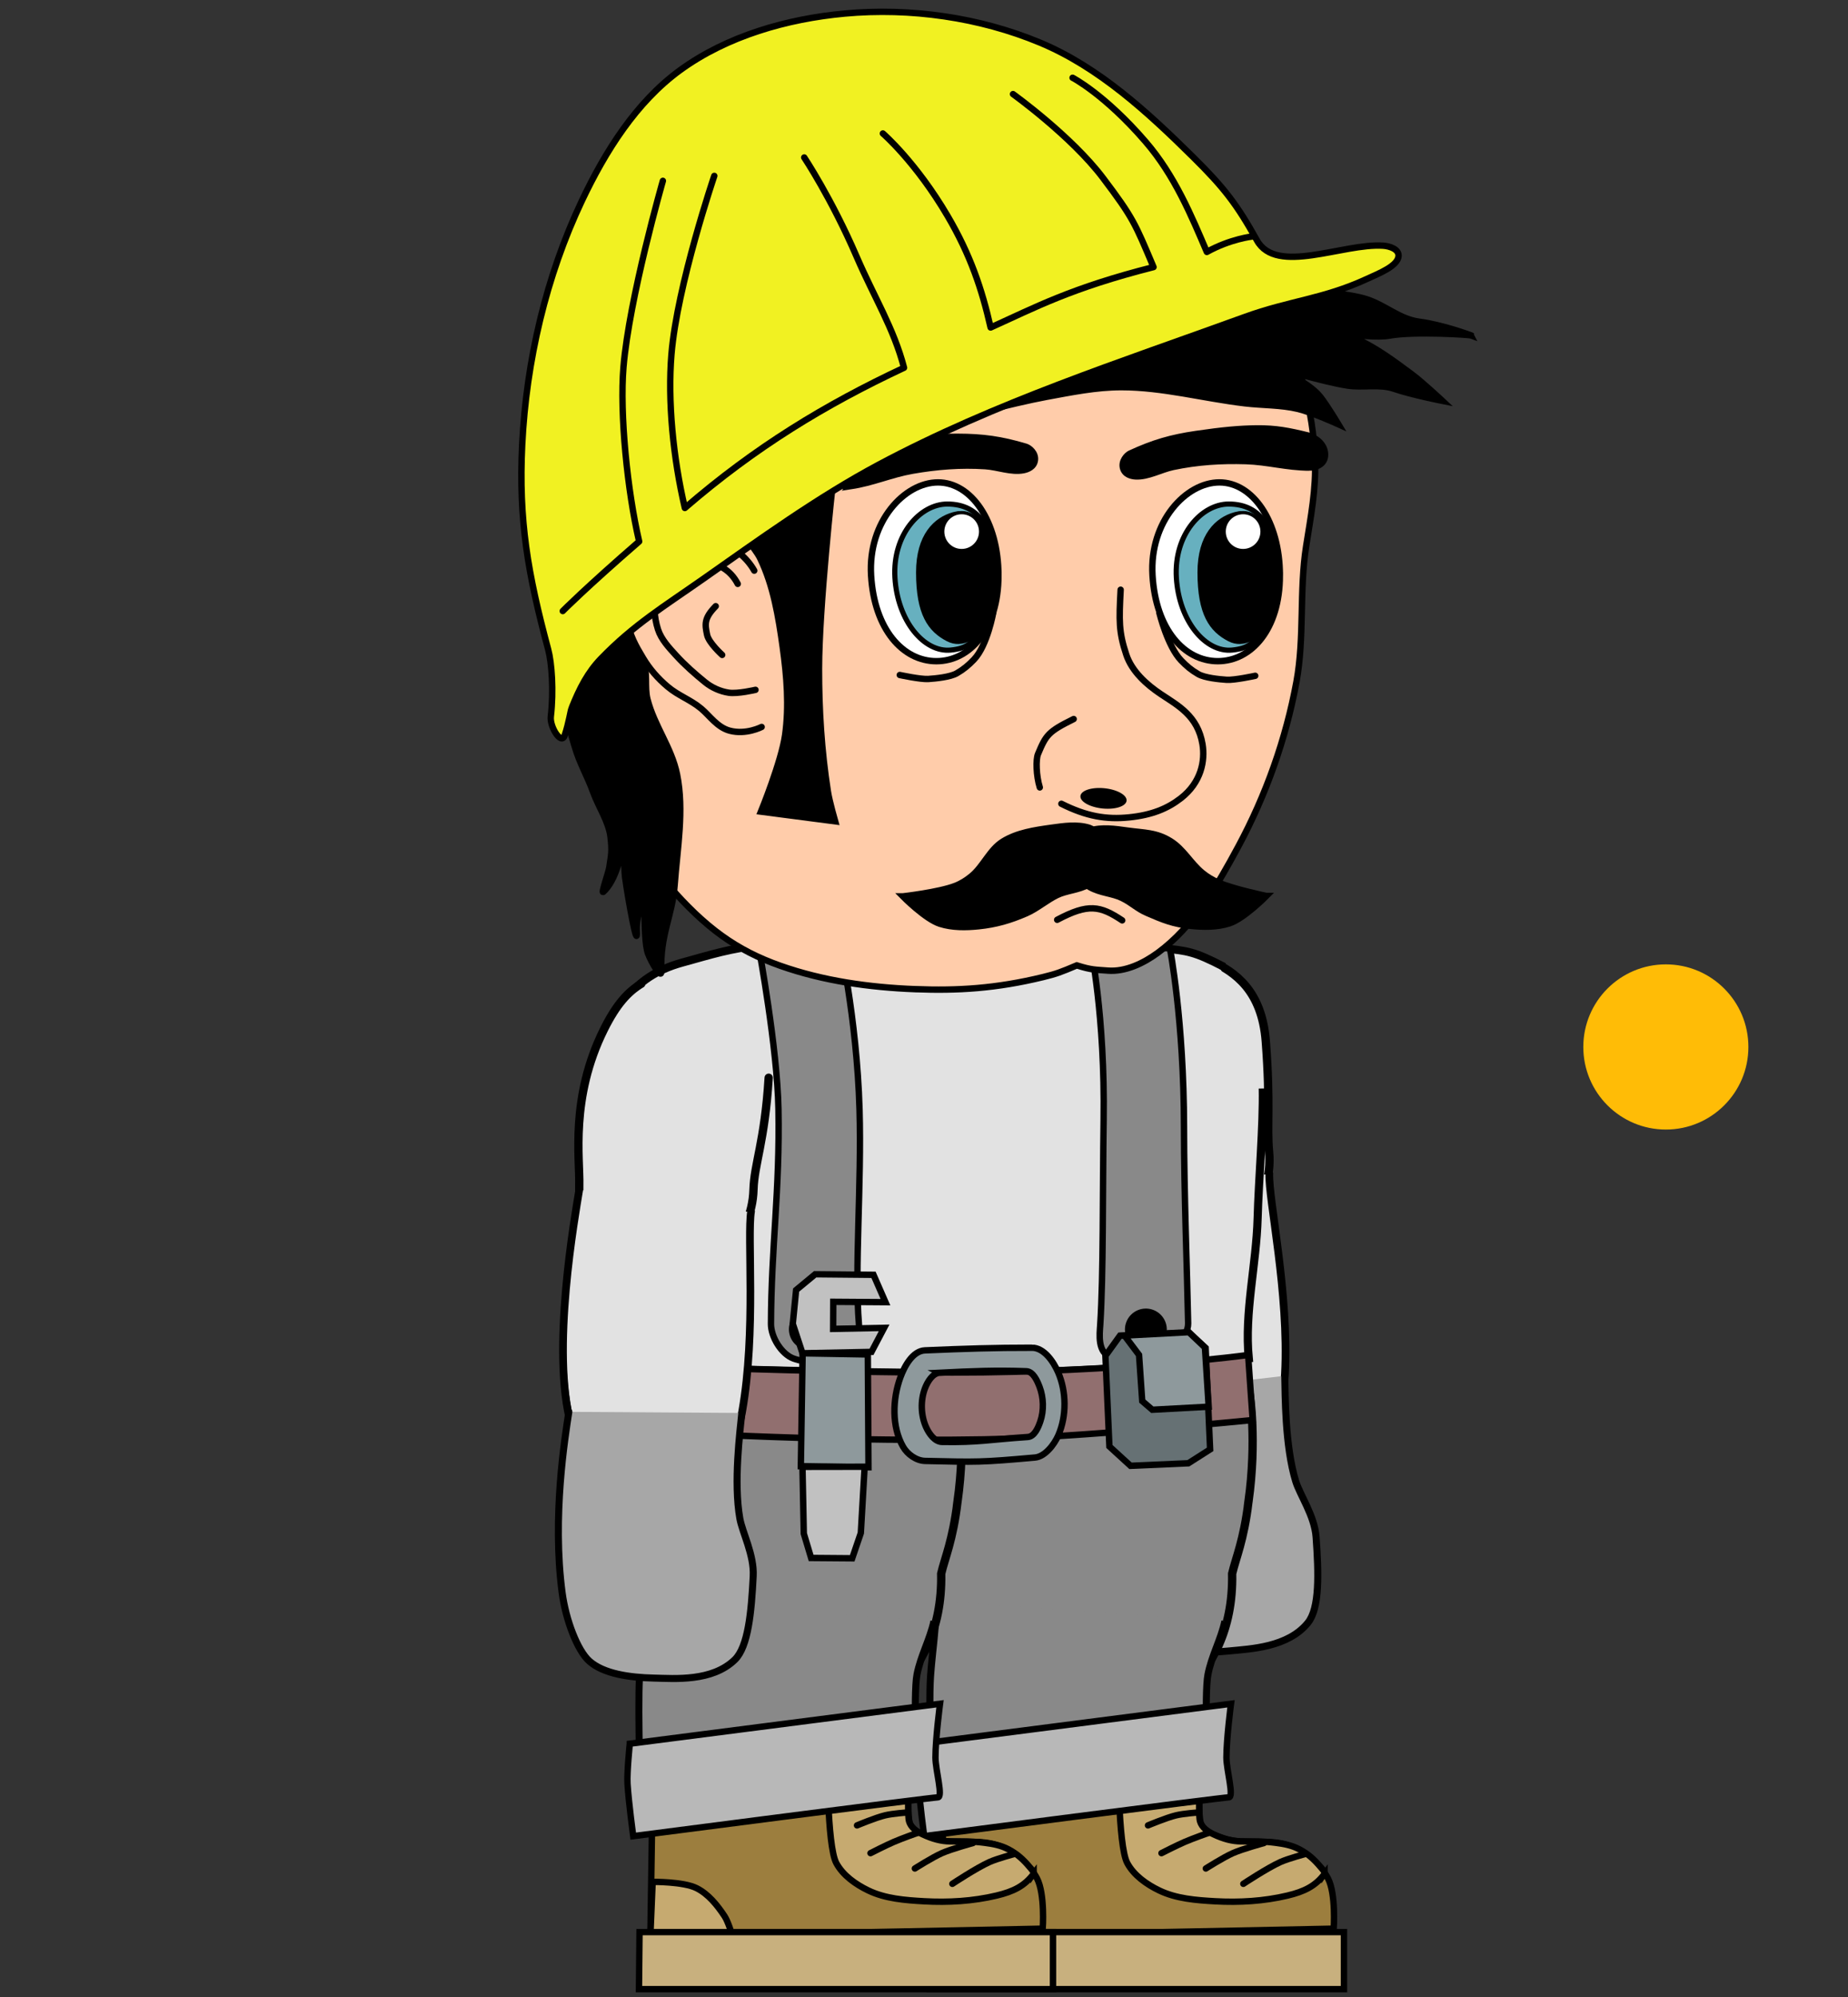 <?xml version="1.0" encoding="UTF-8" standalone="no"?>
<!-- Created with Inkscape (http://www.inkscape.org/) -->

<svg
   xmlns:dc="http://purl.org/dc/elements/1.1/"
   xmlns:cc="http://creativecommons.org/ns#"
   xmlns:rdf="http://www.w3.org/1999/02/22-rdf-syntax-ns#"
   xmlns:svg="http://www.w3.org/2000/svg"
   xmlns="http://www.w3.org/2000/svg"
   xmlns:sodipodi="http://sodipodi.sourceforge.net/DTD/sodipodi-0.dtd"
   xmlns:inkscape="http://www.inkscape.org/namespaces/inkscape"
   width="300mm"
   height="324mm"
   viewBox="0 0 1062.992 1148.032"
   id="svg2"
   version="1.1"
   inkscape:version="0.91 r13725"
   sodipodi:docname="Pedreiro.svg">
  <rect x="0" y="0" width="1062.992" height="1148.032" fill="#333333" stroke="none"/>
  <defs
     id="defs4" />
  <sodipodi:namedview
     id="base"
     pagecolor="#ffffff"
     bordercolor="#666666"
     borderopacity="1.0"
     inkscape:pageopacity="0.0"
     inkscape:pageshadow="2"
     inkscape:zoom="0.24748737"
     inkscape:cx="597.52056"
     inkscape:cy="426.56571"
     inkscape:document-units="px"
     inkscape:current-layer="layer1"
     showgrid="false"
     inkscape:window-width="1024"
     inkscape:window-height="719"
     inkscape:window-x="-4"
     inkscape:window-y="-4"
     inkscape:window-maximized="1"
     showborder="true"
     showguides="false" />
  <g
     inkscape:label="Camada 1"
     inkscape:groupmode="layer"
     id="layer1"
     transform="translate(0,95.669)">
    <g
       id="g4617"
       transform="matrix(3.675,-0.351,0.351,3.675,-978.345,-541.171)"
       inkscape:transform-center-x="-7.3554031"
       inkscape:transform-center-y="159.02053">
      <g
         id="g4619"
         inkscape:transform-center-x="9.9015827"
         inkscape:transform-center-y="158.03067">
        <path
           style="opacity:1;fill:#e2e2e2;fill-opacity:1;fill-rule:evenodd;stroke:#000000;stroke-width:1.3;stroke-linecap:round;stroke-linejoin:round;stroke-miterlimit:4;stroke-dasharray:none;stroke-opacity:1"
           d="m 432.123,342.671 c 0,7.532 -6.106,13.637 -13.637,13.637 -7.532,0 -13.637,-6.106 -13.637,-13.637 0,-3.999 -1.304,-12.569 3.732,-23.404 1.854,-3.989 3.445,-5.182 5.516,-6.522 3.488,-2.258 8.933,-2.194 11.863,-0.502 3.533,2.04 7.443,5.315 7.29,13.27 -0.192,9.992 -1.127,13.148 -1.127,17.159 z"
           id="path4621"
           inkscape:connector-curvature="0"
           sodipodi:nodetypes="ssssssss"
           inkscape:transform-center-x="3.0357458"
           inkscape:transform-center-y="18.929109" />
        <g
           id="g4623"
           inkscape:transform-center-x="1.2428574"
           inkscape:transform-center-y="25.000929"
           transform="translate(180.02,-211.038)">
          <path
             inkscape:transform-center-y="15.690427"
             inkscape:transform-center-x="0.39469056"
             sodipodi:nodetypes="ccsssssc"
             inkscape:connector-curvature="0"
             id="path4625"
             d="m 251.629,557.219 -26.784,-2.774 c -0.527,3.964 -3.26,25.147 0.304,36.551 1.312,4.198 3.111,6.403 4.987,8.005 2.281,1.948 4.825,2.811 8.623,2.826 3.295,0.013 5.391,-0.844 7.179,-2.646 2.052,-2.069 4.058,-5.473 4.896,-11.104 1.858,-12.472 0.266,-26.882 0.795,-30.858 z"
             style="opacity:1;fill:#e2e2e2;fill-opacity:1;fill-rule:evenodd;stroke:none;stroke-width:1;stroke-linecap:round;stroke-linejoin:round;stroke-miterlimit:4;stroke-dasharray:none;stroke-opacity:1" />
          <path
             style="opacity:1;fill:none;fill-opacity:1;fill-rule:evenodd;stroke:#000000;stroke-width:1.2;stroke-linecap:round;stroke-linejoin:round;stroke-miterlimit:4;stroke-dasharray:none;stroke-opacity:1"
             d="m 224.845,554.445 c -0.527,3.964 -3.828,25.462 -0.264,36.867 1.312,4.198 2.795,6.277 4.671,7.879 2.281,1.948 5.753,3.21 9.507,2.636 4.053,-0.619 6.086,-1.286 7.873,-3.088 2.052,-2.069 3.805,-4.716 4.644,-10.347 1.858,-12.472 0.014,-27.324 0.542,-31.3"
             id="path4627"
             inkscape:connector-curvature="0"
             sodipodi:nodetypes="csssssc"
             inkscape:transform-center-x="0.39469056"
             inkscape:transform-center-y="15.690427" />
        </g>
        <path
           inkscape:transform-center-y="20.645493"
           inkscape:transform-center-x="-1.9342161"
           sodipodi:nodetypes="cssssssc"
           inkscape:connector-curvature="0"
           id="path4629"
           d="m 404.173,378.19 c -0.492,3.969 -2.184,16.409 -0.288,28.286 0.693,4.344 2.662,9.027 4.552,10.612 2.298,1.928 6.365,2.39 10.163,2.371 3.295,-0.016 9.13,0.33 12.585,-3.214 2.034,-2.087 2.396,-7.469 2.526,-13.161 0.076,-3.314 -1.885,-6.752 -2.335,-8.944 -1.156,-5.632 -0.341,-13.629 -0.136,-16.509"
           style="opacity:1;fill:#a7a7a7;fill-opacity:1;fill-rule:evenodd;stroke:#000000;stroke-width:1.1;stroke-linecap:round;stroke-linejoin:round;stroke-miterlimit:4;stroke-dasharray:none;stroke-opacity:1" />
      </g>
    </g>
    <g
       id="g4975"
       transform="matrix(3.692,0,0,3.692,-1662.852,-697.202)"
       inkscape:transform-center-x="8.473012"
       inkscape:transform-center-y="160.17351">
      <g
         id="g4405"
         inkscape:transform-center-x="9.9015827"
         inkscape:transform-center-y="158.03067">
        <path
           style="opacity:1;fill:#e2e2e2;fill-opacity:1;fill-rule:evenodd;stroke:#000000;stroke-width:1.3;stroke-linecap:round;stroke-linejoin:round;stroke-miterlimit:4;stroke-dasharray:none;stroke-opacity:1"
           d="m 432.123,343.213 c 0,7.532 -6.106,13.095 -13.637,13.095 -7.532,0 -13.637,-6.106 -13.637,-13.637 0,-3.999 -1.304,-12.569 3.732,-23.404 1.854,-3.989 3.24,-5.318 5.311,-6.659 2.518,-1.63 4.87,-2.498 8.101,-0.502 4.226,2.611 4.744,3.306 6.95,6.148 1.787,2.302 3.517,7.426 3.377,11.461 -0.345,9.988 -0.197,9.488 -0.197,13.498 z"
           id="path4965"
           inkscape:connector-curvature="0"
           sodipodi:nodetypes="sssssssss"
           inkscape:transform-center-x="3.0357458"
           inkscape:transform-center-y="18.929109" />
        <g
           id="g4967"
           inkscape:transform-center-x="1.2428574"
           inkscape:transform-center-y="25.000929"
           transform="translate(180.02,-211.038)">
          <path
             inkscape:transform-center-y="15.690427"
             inkscape:transform-center-x="0.39469056"
             sodipodi:nodetypes="ccsssssc"
             inkscape:connector-curvature="0"
             id="path4969"
             d="m 251.629,557.219 -26.784,-2.774 c -0.527,3.964 -3.26,25.147 0.304,36.551 1.312,4.198 3.111,6.403 4.987,8.005 2.281,1.948 4.825,2.811 8.623,2.826 3.295,0.013 5.391,-0.844 7.179,-2.646 2.052,-2.069 4.058,-5.473 4.896,-11.104 1.858,-12.472 0.266,-26.882 0.795,-30.858 z"
             style="opacity:1;fill:#e2e2e2;fill-opacity:1;fill-rule:evenodd;stroke:none;stroke-width:1;stroke-linecap:round;stroke-linejoin:round;stroke-miterlimit:4;stroke-dasharray:none;stroke-opacity:1" />
          <path
             style="opacity:1;fill:none;fill-opacity:1;fill-rule:evenodd;stroke:#000000;stroke-width:1.2;stroke-linecap:round;stroke-linejoin:round;stroke-miterlimit:4;stroke-dasharray:none;stroke-opacity:1"
             d="m 224.845,554.445 c -0.527,3.964 -3.828,25.462 -0.264,36.867 1.312,4.198 2.795,6.277 4.671,7.879 2.281,1.948 5.753,3.21 9.507,2.636 4.053,-0.619 6.086,-1.286 7.873,-3.088 2.052,-2.069 3.805,-4.716 4.644,-10.347 1.858,-12.472 0.014,-27.324 0.542,-31.3"
             id="path4971"
             inkscape:connector-curvature="0"
             sodipodi:nodetypes="csssssc"
             inkscape:transform-center-x="0.39469056"
             inkscape:transform-center-y="15.690427" />
        </g>
        <path
           inkscape:transform-center-y="20.645493"
           inkscape:transform-center-x="-1.9342161"
           sodipodi:nodetypes="cssssssc"
           inkscape:connector-curvature="0"
           id="path4973"
           d="m 404.173,378.19 c -0.492,3.969 -2.184,16.409 -0.288,28.286 0.693,4.344 2.662,9.027 4.552,10.612 2.298,1.928 6.365,2.39 10.163,2.371 3.295,-0.016 9.13,0.33 12.585,-3.214 2.034,-2.087 2.396,-7.469 2.526,-13.161 0.076,-3.314 -1.885,-6.752 -2.335,-8.944 -1.156,-5.632 -0.341,-13.629 -0.136,-16.509"
           style="opacity:1;fill:#a7a7a7;fill-opacity:1;fill-rule:evenodd;stroke:#000000;stroke-width:1.1;stroke-linecap:round;stroke-linejoin:round;stroke-miterlimit:4;stroke-dasharray:none;stroke-opacity:1" />
      </g>
    </g>
    <g
       inkscape:transform-center-y="56.958242"
       inkscape:transform-center-x="-38.771855"
       id="g4931"
       transform="matrix(3.674,0,0,3.674,-421.642,-275.599)">
      <path
         style="fill:#9c7e3e;fill-opacity:1;fill-rule:evenodd;stroke:#000000;stroke-width:1px;stroke-linecap:butt;stroke-linejoin:miter;stroke-opacity:1"
         d="m 262.5,328.537 -0.357,23.468 61.429,-1.25 c 0,0 0.379,-5.414 -0.893,-7.857 -1.169,-2.245 -3.385,-4.01 -5.714,-5 -3.244,-1.378 -7.182,-0.167 -10.536,-1.25 -1.321,-0.427 -2.887,-0.935 -3.571,-2.143 -0.792,-1.399 0.126,-10.842 0.126,-10.842 0,0 -2.201,-9.281 -20.432,-9.281 -15.942,0 -20.051,14.155 -20.051,14.155 z"
         id="path4933"
         inkscape:connector-curvature="0"
         sodipodi:nodetypes="cccsssscsc" />
      <path
         style="fill:#c6aa70;fill-opacity:1;fill-rule:evenodd;stroke:#000000;stroke-width:1px;stroke-linecap:butt;stroke-linejoin:miter;stroke-opacity:1"
         d="m 262.5,343.434 c 0,0 4.804,-0.053 6.875,0.982 1.845,0.922 3.235,2.656 4.375,4.375 0.568,0.857 1.161,2.857 1.161,2.857 l -12.768,0.179 z"
         id="path4935"
         inkscape:connector-curvature="0"
         sodipodi:nodetypes="cssccc" />
      <path
         style="fill:#c6aa70;fill-opacity:1;fill-rule:evenodd;stroke:#000000;stroke-width:1px;stroke-linecap:butt;stroke-linejoin:miter;stroke-opacity:1"
         d="m 322.143,342.184 c -1.429,1.908 -3.174,2.767 -5.804,3.393 -3.688,0.878 -7.554,1.107 -11.339,0.893 -2.966,-0.168 -6.075,-0.404 -8.75,-1.696 -1.977,-0.955 -3.961,-2.352 -5,-4.286 -1.477,-2.747 -1.413,-17.095 -1.413,-17.095 l -0.123,-7.677 c 0,0 5.026,0.523 9.095,3.429 2.729,1.949 3.93,4.694 3.93,4.694 0,0 -0.453,8.852 -0.105,10.087 0.278,0.986 1.174,1.613 2.098,2.054 1.576,0.751 2.984,1.11 4.33,1.116 2.161,0.01 3.454,-0.032 5.402,0.223 1.338,0.175 2.558,0.394 3.75,1.027 1.377,0.731 2.3,1.574 3.304,2.768 0.181,0.215 0.793,0.847 0.625,1.071 z"
         id="path4937"
         inkscape:connector-curvature="0"
         sodipodi:nodetypes="sssssccscsssssss" />
      <path
         style="fill:#c8b07e;fill-opacity:1;fill-rule:evenodd;stroke:#000000;stroke-width:1px;stroke-linecap:butt;stroke-linejoin:miter;stroke-opacity:1"
         d="m 260.446,351.291 64.732,0 0,8.929 -64.821,-4.8e-4 z"
         id="path4939"
         inkscape:connector-curvature="0"
         sodipodi:nodetypes="ccccc" />
      <path
         style="fill:none;fill-rule:evenodd;stroke:#000000;stroke-width:1px;stroke-linecap:round;stroke-linejoin:round;stroke-opacity:1"
         d="m 319.145,339.068 c 0,0 -2.663,0.702 -3.914,1.263 -2.049,0.918 -5.808,3.409 -5.808,3.409"
         id="path4941"
         inkscape:connector-curvature="0"
         sodipodi:nodetypes="csc" />
      <path
         style="fill:none;fill-rule:evenodd;stroke:#000000;stroke-width:1px;stroke-linecap:round;stroke-linejoin:round;stroke-opacity:1"
         d="m 312.642,337.364 c 0,0 -3.302,0.892 -4.861,1.578 -1.483,0.653 -4.23,2.399 -4.23,2.399"
         id="path4943"
         inkscape:connector-curvature="0"
         sodipodi:nodetypes="csc" />
      <path
         style="fill:none;fill-rule:evenodd;stroke:#000000;stroke-width:1px;stroke-linecap:round;stroke-linejoin:round;stroke-opacity:1"
         d="m 304.182,335.722 c -0.316,0.063 -2.634,0.907 -3.914,1.452 -1.247,0.531 -3.662,1.768 -3.662,1.768"
         id="path4945"
         inkscape:connector-curvature="0"
         sodipodi:nodetypes="csc" />
      <path
         style="fill:none;fill-rule:evenodd;stroke:#000000;stroke-width:1px;stroke-linecap:round;stroke-linejoin:round;stroke-opacity:1"
         d="m 302.336,332.576 c 0,0 -2.244,0.163 -3.42,0.442 -1.522,0.361 -4.419,1.578 -4.419,1.578"
         id="path4947"
         inkscape:connector-curvature="0"
         sodipodi:nodetypes="csc" />
    </g>
    <path
       style="fill:#898989;fill-opacity:1;fill-rule:evenodd;stroke:#000000;stroke-width:4.776;stroke-linecap:butt;stroke-linejoin:miter;stroke-miterlimit:4;stroke-dasharray:none;stroke-opacity:1"
       d="m 718.127,767.782 c -2.683,22.05 -7.255,32.162 -9.381,41.194 0.645,32.907 -12.197,53.978 -26.998,68.022 -19.028,18.055 -43.064,26.302 -65.142,25.726 -24.238,-0.632 -43.248,-9.057 -65.042,-37.001 -10.103,-12.953 -12.981,-38.057 -13.083,-40.974 -0.191,-15.329 1.989,-44.889 0.609,-60.158 -1.475,-16.331 2.783,-57.059 2.783,-57.059 0,0 16.395,-73.406 94.354,-73.406 74.34,0 82.567,71.332 82.567,71.332 0,0 4.342,26.7 -0.669,62.324 z"
       id="path4949"
       inkscape:connector-curvature="0"
       sodipodi:nodetypes="ccssscscscc"
       inkscape:transform-center-x="0.38814066"
       inkscape:transform-center-y="50.626459" />
    <path
       sodipodi:nodetypes="csccsc"
       inkscape:connector-curvature="0"
       id="path4951"
       d="m 704.571,836.346 c -2.402,10.762 -7.614,19.798 -9.742,30.617 -2.208,11.228 0,62.145 0,62.145 l -158.747,19.563 c 0,0 -2.063,-62.419 -0.848,-80.316 0.993,-14.62 3.43,-28.954 3.247,-43.606"
       style="fill:#898989;fill-opacity:1;fill-rule:evenodd;stroke:#000000;stroke-width:4.041;stroke-linecap:butt;stroke-linejoin:miter;stroke-miterlimit:4;stroke-dasharray:none;stroke-opacity:1"
       inkscape:transform-center-x="1.6585174"
       inkscape:transform-center-y="69.079717" />
    <path
       sodipodi:nodetypes="ccsscsc"
       inkscape:connector-curvature="0"
       id="path4953"
       d="M 529.631,906.753 708.077,883.792 c 0,0 -2.618,20.039 -2.624,30.834 -0.003,7.269 4.592,22.962 1.312,22.962 -3.28,0 -175.166,22.306 -175.166,22.306 0,0 -2.671,-19.881 -3.28,-30.178 -0.388,-6.553 1.312,-22.962 1.312,-22.962 z"
       style="fill:#b8b8b8;fill-opacity:1;fill-rule:evenodd;stroke:#000000;stroke-width:3.674px;stroke-linecap:butt;stroke-linejoin:miter;stroke-opacity:1" />
    <g
       transform="matrix(3.674,0,0,3.674,-589.009,-275.599)"
       id="g4765"
       inkscape:transform-center-x="-38.771854"
       inkscape:transform-center-y="56.958242"
       inkscape:export-xdpi="25"
       inkscape:export-ydpi="25">
      <path
         sodipodi:nodetypes="cccsssscsc"
         inkscape:connector-curvature="0"
         id="path4767"
         d="m 262.5,328.537 -0.357,23.468 61.429,-1.25 c 0,0 0.379,-5.414 -0.893,-7.857 -1.169,-2.245 -3.385,-4.01 -5.714,-5 -3.244,-1.378 -7.182,-0.167 -10.536,-1.25 -1.321,-0.427 -2.887,-0.935 -3.571,-2.143 -0.792,-1.399 0.126,-10.842 0.126,-10.842 0,0 -2.201,-9.281 -20.432,-9.281 -15.942,0 -20.051,14.155 -20.051,14.155 z"
         style="fill:#9c7e3e;fill-opacity:1;fill-rule:evenodd;stroke:#000000;stroke-width:1px;stroke-linecap:butt;stroke-linejoin:miter;stroke-opacity:1" />
      <path
         sodipodi:nodetypes="cssccc"
         inkscape:connector-curvature="0"
         id="path4769"
         d="m 262.5,343.434 c 0,0 4.804,-0.053 6.875,0.982 1.845,0.922 3.235,2.656 4.375,4.375 0.568,0.857 1.161,2.857 1.161,2.857 l -12.768,0.179 z"
         style="fill:#c6aa70;fill-opacity:1;fill-rule:evenodd;stroke:#000000;stroke-width:1px;stroke-linecap:butt;stroke-linejoin:miter;stroke-opacity:1" />
      <path
         sodipodi:nodetypes="sssssccscsssssss"
         inkscape:connector-curvature="0"
         id="path4771"
         d="m 322.143,342.184 c -1.429,1.908 -3.174,2.767 -5.804,3.393 -3.688,0.878 -7.554,1.107 -11.339,0.893 -2.966,-0.168 -6.075,-0.404 -8.75,-1.696 -1.977,-0.955 -3.961,-2.352 -5,-4.286 -1.477,-2.747 -1.413,-17.095 -1.413,-17.095 l -0.123,-7.677 c 0,0 5.026,0.523 9.095,3.429 2.729,1.949 3.93,4.694 3.93,4.694 0,0 -0.453,8.852 -0.105,10.087 0.278,0.986 1.174,1.613 2.098,2.054 1.576,0.751 2.984,1.11 4.33,1.116 2.161,0.01 3.454,-0.032 5.402,0.223 1.338,0.175 2.558,0.394 3.75,1.027 1.377,0.731 2.3,1.574 3.304,2.768 0.181,0.215 0.793,0.847 0.625,1.071 z"
         style="fill:#c6aa70;fill-opacity:1;fill-rule:evenodd;stroke:#000000;stroke-width:1px;stroke-linecap:butt;stroke-linejoin:miter;stroke-opacity:1" />
      <path
         sodipodi:nodetypes="ccccc"
         inkscape:connector-curvature="0"
         id="path4773"
         d="m 260.446,351.291 64.732,0 0,8.929 -64.821,0 z"
         style="fill:#c8b07e;fill-opacity:1;fill-rule:evenodd;stroke:#000000;stroke-width:1px;stroke-linecap:butt;stroke-linejoin:miter;stroke-opacity:1" />
      <path
         sodipodi:nodetypes="csc"
         inkscape:connector-curvature="0"
         id="path4775"
         d="m 319.145,339.068 c 0,0 -2.663,0.702 -3.914,1.263 -2.049,0.918 -5.808,3.409 -5.808,3.409"
         style="fill:none;fill-rule:evenodd;stroke:#000000;stroke-width:1px;stroke-linecap:round;stroke-linejoin:round;stroke-opacity:1" />
      <path
         sodipodi:nodetypes="csc"
         inkscape:connector-curvature="0"
         id="path4777"
         d="m 312.642,337.364 c 0,0 -3.302,0.892 -4.861,1.578 -1.483,0.653 -4.23,2.399 -4.23,2.399"
         style="fill:none;fill-rule:evenodd;stroke:#000000;stroke-width:1px;stroke-linecap:round;stroke-linejoin:round;stroke-opacity:1" />
      <path
         sodipodi:nodetypes="csc"
         inkscape:connector-curvature="0"
         id="path4779"
         d="m 304.182,335.722 c -0.316,0.063 -2.634,0.907 -3.914,1.452 -1.247,0.531 -3.662,1.768 -3.662,1.768"
         style="fill:none;fill-rule:evenodd;stroke:#000000;stroke-width:1px;stroke-linecap:round;stroke-linejoin:round;stroke-opacity:1" />
      <path
         sodipodi:nodetypes="csc"
         inkscape:connector-curvature="0"
         id="path4781"
         d="m 302.336,332.576 c 0,0 -2.244,0.163 -3.42,0.442 -1.522,0.361 -4.419,1.578 -4.419,1.578"
         style="fill:none;fill-rule:evenodd;stroke:#000000;stroke-width:1px;stroke-linecap:round;stroke-linejoin:round;stroke-opacity:1" />
    </g>
    <path
       inkscape:transform-center-y="50.626459"
       inkscape:transform-center-x="0.38814055"
       sodipodi:nodetypes="ccssscscscc"
       inkscape:connector-curvature="0"
       id="path4783"
       d="m 550.76,767.782 c -2.683,22.05 -7.255,32.162 -9.381,41.194 0.645,32.907 -12.197,53.978 -26.998,68.022 -19.028,18.055 -43.064,26.302 -65.142,25.726 -24.238,-0.632 -43.248,-9.057 -65.042,-37.001 -10.103,-12.953 -12.982,-38.057 -13.083,-40.974 -0.191,-15.329 1.989,-44.889 0.609,-60.158 -1.475,-16.331 2.783,-57.059 2.783,-57.059 0,0 16.395,-73.406 94.354,-73.406 74.34,0 82.567,71.332 82.567,71.332 0,0 4.342,26.7 -0.669,62.324 z"
       style="fill:#898989;fill-opacity:1;fill-rule:evenodd;stroke:#000000;stroke-width:4.776;stroke-linecap:butt;stroke-linejoin:miter;stroke-miterlimit:4;stroke-dasharray:none;stroke-opacity:1"
       inkscape:export-xdpi="25"
       inkscape:export-ydpi="25" />
    <path
       sodipodi:nodetypes="cssssssscscssc"
       inkscape:connector-curvature="0"
       id="path4433"
       d="m 702.423,462.039 c -9.904,-8.681 -17.787,-11.53 -32.826,-12.917 -77.051,-7.11 -155.012,-9.686 -231.949,-1.436 -17.795,1.908 -28.128,5.307 -45.384,10.058 -15.329,4.221 -24.67,11.508 -30.775,19.069 -5.44,6.738 -9.13,16.483 -9.559,27.1 -0.723,17.91 1.802,26.57 2.846,44.541 1.664,28.627 3.042,56.846 5.507,85.587 1.891,22.052 9.635,55.8 9.635,55.8 0,0 94.92,3.766 179.978,3.766 93.132,0 168.41,-8.405 168.41,-8.405 -2.583,-26.501 4.383,-53.829 5.103,-80.718 0.519,-19.394 0.88,-53.428 0.545,-73.904 -0.038,-2.346 -2.757,-9.979 -13.513,-46.453"
       style="fill:#e2e2e2;fill-opacity:1;fill-rule:evenodd;stroke:none;stroke-width:4.674;stroke-linecap:butt;stroke-linejoin:miter;stroke-miterlimit:4;stroke-dasharray:none;stroke-opacity:1" />
    <path
       inkscape:transform-center-y="69.079717"
       inkscape:transform-center-x="1.6585116"
       style="fill:#898989;fill-opacity:1;fill-rule:evenodd;stroke:#000000;stroke-width:4.041;stroke-linecap:butt;stroke-linejoin:miter;stroke-miterlimit:4;stroke-dasharray:none;stroke-opacity:1"
       d="m 537.204,836.346 c -2.402,10.762 -7.614,19.798 -9.742,30.617 -2.208,11.228 0,62.145 0,62.145 l -158.747,19.563 c 0,0 -2.063,-62.419 -0.848,-80.316 0.993,-14.62 3.43,-28.954 3.247,-43.606"
       id="path4785"
       inkscape:connector-curvature="0"
       sodipodi:nodetypes="csccsc"
       inkscape:export-xdpi="25"
       inkscape:export-ydpi="25" />
    <path
       style="fill:#b8b8b8;fill-opacity:1;fill-rule:evenodd;stroke:#000000;stroke-width:3.674px;stroke-linecap:butt;stroke-linejoin:miter;stroke-opacity:1"
       d="M 362.264,906.753 540.71,883.792 c 0,0 -2.618,20.039 -2.624,30.834 -0.003,7.269 4.592,22.962 1.312,22.962 -3.28,0 -175.166,22.306 -175.166,22.306 0,0 -2.671,-19.881 -3.28,-30.178 -0.388,-6.553 1.312,-22.962 1.312,-22.962 z"
       id="path4787"
       inkscape:connector-curvature="0"
       sodipodi:nodetypes="ccsscsc"
       inkscape:export-xdpi="25"
       inkscape:export-ydpi="25" />
    <path
       style="fill:none;fill-opacity:1;fill-rule:evenodd;stroke:#000000;stroke-width:4.674;stroke-linecap:butt;stroke-linejoin:miter;stroke-miterlimit:4;stroke-dasharray:none;stroke-opacity:1"
       d="m 704.056,460.166 c -17.042,-8.811 -20.848,-9.3 -35.887,-10.688 -77.051,-7.11 -153.583,-10.043 -230.52,-1.793 -17.795,1.908 -28.128,5.307 -45.384,10.058 -15.329,4.221 -24.67,11.508 -30.775,19.069 -5.44,6.738 -9.13,16.483 -9.559,27.1 -0.723,17.91 1.802,26.57 2.846,44.541 1.664,28.627 3.042,56.846 5.507,85.587 1.891,22.052 9.635,55.8 9.635,55.8 0,0 94.92,3.766 179.978,3.766 93.132,0 168.41,-8.405 168.41,-8.405 -2.583,-26.501 4.383,-53.829 5.103,-80.718 0.579,-21.617 3.35,-53.123 2.944,-74.408"
       id="path4907"
       inkscape:connector-curvature="0"
       sodipodi:nodetypes="cssssssscscsc" />
    <path
       style="fill:#916f6f;fill-opacity:1;fill-rule:evenodd;stroke:#000000;stroke-width:3.674px;stroke-linecap:butt;stroke-linejoin:miter;stroke-opacity:1"
       d="m 367.597,726.581 c 0,0 97.524,6.897 198.46,5.209 51.498,-0.862 154.495,-11.113 154.495,-11.113 0,0 -0.917,-13.072 -1.376,-19.608 -0.416,-5.929 -1.248,-17.787 -1.248,-17.787 0,0 -73.593,10.097 -169.929,10.097 -82.801,0 -178.433,-4.192 -178.433,-4.192 0,0 -1.904,11.085 -2.298,16.709 -0.482,6.879 0.33,20.686 0.33,20.686 z"
       id="path4905"
       inkscape:connector-curvature="0"
       sodipodi:nodetypes="cscscscscc" />
    <g
       id="g4869"
       transform="matrix(3.672,0.108,-0.108,3.672,-566.965,-308.2)">
      <path
         sodipodi:nodetypes="csssssscc"
         inkscape:connector-curvature="0"
         id="path4871"
         d="m 279.115,198.15 c 0,0 3.338,15.5 3.794,25.018 0.611,12.749 -0.495,21.586 -0.181,33.665 0.053,2.027 1.742,4.653 3.662,5.303 2.159,0.731 4.681,0.506 7.513,-0.505 2.181,-0.779 2.741,-3.784 2.589,-5.177 -0.952,-8.681 -0.204,-21.783 -0.89,-33.555 -0.847,-14.527 -4.113,-27.022 -4.113,-27.022 z"
         style="fill:#898989;fill-opacity:1;fill-rule:evenodd;stroke:#000000;stroke-width:1px;stroke-linecap:butt;stroke-linejoin:miter;stroke-opacity:1" />
      <path
         id="path4873"
         d="m 291.615,257.497 a 2.778,2.778 0 0 1 -2.778,2.778 2.778,2.778 0 0 1 -2.778,-2.778 2.778,2.778 0 0 1 2.778,-2.778 2.778,2.778 0 0 1 2.778,2.778 z"
         style="opacity:1;fill:#000000;fill-opacity:1;fill-rule:evenodd;stroke:#000000;stroke-width:1;stroke-linecap:round;stroke-linejoin:bevel;stroke-miterlimit:4;stroke-dasharray:none;stroke-opacity:1"
         inkscape:connector-curvature="0" />
    </g>
    <g
       id="g4875"
       transform="matrix(-3.67,0.166,0.166,3.67,1652.414,-324.059)">
      <path
         style="fill:#898989;fill-opacity:1;fill-rule:evenodd;stroke:#000000;stroke-width:1px;stroke-linecap:butt;stroke-linejoin:miter;stroke-opacity:1"
         d="m 275.853,198.304 c 0,0 -1.681,11.309 -0.938,28.071 0.465,10.471 0.529,22.58 0.74,30.692 0.053,2.027 2.829,4.604 4.749,5.254 2.159,0.731 4.681,0.506 7.513,-0.505 2.181,-0.779 1.654,-3.735 1.501,-5.128 -0.864,-7.882 -1.308,-20.771 -1.979,-31.981 -0.98,-16.37 0.844,-27.428 0.844,-27.428 z"
         id="path4877"
         inkscape:connector-curvature="0"
         sodipodi:nodetypes="csssssscc" />
      <path
         style="opacity:1;fill:#000000;fill-opacity:1;fill-rule:evenodd;stroke:#000000;stroke-width:1;stroke-linecap:round;stroke-linejoin:bevel;stroke-miterlimit:4;stroke-dasharray:none;stroke-opacity:1"
         d="m 285.087,257.723 a 2.778,2.778 0 0 1 -2.778,2.778 2.778,2.778 0 0 1 -2.778,-2.778 2.778,2.778 0 0 1 2.778,-2.778 2.778,2.778 0 0 1 2.778,2.778 z"
         id="path4879"
         inkscape:connector-curvature="0" />
    </g>
    <g
       id="g4881"
       transform="matrix(3.673,-0.073,0.073,3.673,-629.554,-257.658)">
      <path
         sodipodi:nodetypes="ccccc"
         inkscape:connector-curvature="0"
         id="path4883"
         d="m 291.895,261.72 -0.631,17.651 10.586,0.379 0.246,-17.651 z"
         style="fill:#8e999c;fill-opacity:1;fill-rule:evenodd;stroke:#000000;stroke-width:1px;stroke-linecap:butt;stroke-linejoin:miter;stroke-opacity:1" />
      <path
         sodipodi:nodetypes="ccccccccccc"
         inkscape:connector-curvature="0"
         id="path4885"
         d="m 291.875,261.709 -1.429,-4.643 0.625,-5.268 3.036,-2.411 9.127,0.268 1.786,4.318 -8.169,-0.22 -0.105,4.236 7.986,0 -2.054,3.719 z"
         style="fill:#c1c1c1;fill-opacity:1;fill-rule:evenodd;stroke:#000000;stroke-width:1px;stroke-linecap:butt;stroke-linejoin:miter;stroke-opacity:1" />
      <path
         sodipodi:nodetypes="ccccccc"
         inkscape:connector-curvature="0"
         id="path4887"
         d="m 291.518,279.477 0,10.446 1.071,3.839 6.429,0.179 1.429,-3.929 0.804,-10.357 z"
         style="fill:#c1c1c1;fill-opacity:1;fill-rule:evenodd;stroke:#000000;stroke-width:1px;stroke-linecap:butt;stroke-linejoin:miter;stroke-opacity:1" />
    </g>
    <g
       id="g4897"
       transform="matrix(3.67,-0.162,0.162,3.67,-711.249,-219.208)">
      <path
         inkscape:connector-curvature="0"
         id="path4899"
         d="m 355.502,261.738 0,14.196 3.17,3.17 9.062,0 3.502,-2.022 0,-15.88 -2.51,-2.51 -10.814,0 z"
         style="fill:#667174;fill-opacity:1;fill-rule:evenodd;stroke:#000000;stroke-width:1px;stroke-linecap:butt;stroke-linejoin:miter;stroke-opacity:1" />
      <path
         sodipodi:nodetypes="cccccccc"
         inkscape:connector-curvature="0"
         id="path4901"
         d="m 358.627,258.703 2.143,3.125 0.179,7.232 1.518,1.429 8.839,-0.089 -0.179,-9.286 -2.411,-2.5 z"
         style="fill:#8e999c;fill-opacity:1;fill-rule:evenodd;stroke:#000000;stroke-width:1px;stroke-linecap:butt;stroke-linejoin:miter;stroke-opacity:1" />
    </g>
    <path
       style="fill:#8e999c;fill-opacity:1;fill-rule:evenodd;stroke:#000000;stroke-width:3.674px;stroke-linecap:butt;stroke-linejoin:miter;stroke-opacity:1"
       d="m 593.582,679.11 c -21.743,0 -38.45,0.529 -61.536,1.518 -6.996,0.301 -11.738,8.959 -14.137,15.537 -4.556,12.495 -5.04,28.319 1.553,39.869 2.488,4.359 7.641,8.038 12.658,8.154 30.205,0.697 31.896,0.82 63.191,-1.945 5.784,-0.511 11.128,-7.478 13.451,-12.801 4.825,-11.053 4.697,-25.121 -0.11,-36.182 -2.747,-6.32 -8.18,-14.151 -15.071,-14.151 z m -52.98,14.376 c 18.658,-0.931 32.288,-1.498 49.716,-0.865 3.911,0.143 6.231,5.27 7.628,8.926 2.373,6.211 2.598,13.648 0.455,19.942 -1.235,3.627 -3.398,8.687 -7.22,8.943 -22.043,1.476 -28.427,3.2 -49.333,2.833 -4.108,-0.073 -7.367,-4.6 -9.078,-8.335 -3.127,-6.824 -3.389,-15.497 -0.705,-22.507 1.473,-3.847 4.423,-8.731 8.538,-8.936 z"
       id="path4903"
       inkscape:connector-curvature="0"
       sodipodi:nodetypes="sssssssssssssssssss" />
    <path
       sodipodi:nodetypes="sssssscscsssss"
       inkscape:connector-curvature="0"
       id="path4403"
       d="m -562.351,447.686 c -17.795,1.908 -28.128,5.307 -45.384,10.058 -15.329,4.221 -24.67,11.508 -30.775,19.069 -5.44,6.738 -9.13,16.483 -9.559,27.1 -0.723,17.91 1.802,26.57 2.846,44.541 1.664,28.627 3.042,56.846 5.507,85.587 1.891,22.052 9.635,55.8 9.635,55.8 0,0 94.92,3.766 179.978,3.766 93.132,0 168.41,-8.405 168.41,-8.405 -2.583,-26.501 4.383,-53.829 5.103,-80.718 1.032,-38.514 3.613,-76.225 -3.35,-114.119 -2.014,-10.958 -9.674,-24.65 -17.488,-29.891 -14.45,-9.692 -17.935,-9.964 -32.974,-11.351 -77.051,-7.11 -155.012,-9.686 -231.949,-1.436 z"
       style="fill:#e2e2e2;fill-opacity:1;fill-rule:evenodd;stroke:#000000;stroke-width:4.674;stroke-linecap:butt;stroke-linejoin:miter;stroke-miterlimit:4;stroke-dasharray:none;stroke-opacity:1" />
    <g
       id="g4530"
       transform="matrix(0.993,-0.117,0.117,0.993,-42.247,305.373)"
       inkscape:transform-center-x="5.72013"
       inkscape:transform-center-y="17.682028" />
    <g
       id="g4343"
       inkscape:transform-center-x="13.951349"
       inkscape:transform-center-y="164.02799"
       transform="matrix(1,0.027,-0.027,1,13.704,-10.436)">
      <g
         transform="matrix(3.673,-0.085,0.085,3.673,-632.25,-253.625)"
         id="g4889">
        <path
           sodipodi:nodetypes="ccccc"
           inkscape:connector-curvature="0"
           id="path4891"
           d="m 272.609,261.034 -0.631,17.651 10.586,0.379 0.246,-17.651 z"
           style="fill:#8e999c;fill-opacity:1;fill-rule:evenodd;stroke:#000000;stroke-width:1px;stroke-linecap:butt;stroke-linejoin:miter;stroke-opacity:1" />
        <path
           style="fill:#606060;fill-opacity:1;fill-rule:evenodd;stroke:#000000;stroke-width:1px;stroke-linecap:butt;stroke-linejoin:miter;stroke-opacity:1"
           d="m 275.536,278.791 -0.268,20.268 -1.161,1.964 0,5.268 4.554,0 0,-5.179 -0.714,-1.964 0,-20.268 z"
           id="path4893"
           inkscape:connector-curvature="0"
           sodipodi:nodetypes="ccccccccc" />
        <path
           style="fill:#ff0e35;fill-opacity:1;fill-rule:evenodd;stroke:#000000;stroke-width:1px;stroke-linecap:butt;stroke-linejoin:miter;stroke-opacity:1"
           d="m 273.036,260.978 -1.518,-2.589 0.179,-16.875 2.768,-3.036 7.143,0 2.722,2.55 0,17.45 -1.829,2.723 z"
           id="path4895"
           inkscape:connector-curvature="0"
           sodipodi:nodetypes="ccccccccc" />
      </g>
      <path
         inkscape:export-ydpi="25"
         inkscape:export-xdpi="25"
         style="opacity:1;fill:#e2e2e2;fill-opacity:1;fill-rule:evenodd;stroke:#000000;stroke-width:4.776;stroke-linecap:round;stroke-linejoin:round;stroke-miterlimit:4;stroke-dasharray:none;stroke-opacity:1"
         d="m 442.554,522.387 c -1.268,36.695 -6.997,49.812 -6.997,64.547 0,27.67 -22.431,50.101 -50.101,50.101 -27.67,0 -50.101,-22.431 -50.101,-50.101 0,-14.692 -6.741,-49.941 11.76,-89.747 6.811,-14.654 13.166,-21.917 20.774,-26.843"
         id="path4789"
         inkscape:connector-curvature="0"
         sodipodi:nodetypes="cssssc"
         inkscape:transform-center-x="10.438691"
         inkscape:transform-center-y="48.829043" />
      <path
         style="opacity:1;fill:#e2e2e2;fill-opacity:1;fill-rule:evenodd;stroke:none;stroke-width:1;stroke-linecap:round;stroke-linejoin:round;stroke-miterlimit:4;stroke-dasharray:none;stroke-opacity:1"
         d="m 433.814,599.829 -98.4,-10.191 c -1.936,14.564 -11.976,92.386 1.117,134.284 4.82,15.424 11.428,23.524 18.321,29.409 8.382,7.157 17.727,10.328 31.68,10.382 12.107,0.047 19.807,-3.101 26.374,-9.72 7.54,-7.6 14.907,-20.109 17.989,-40.796 6.827,-45.82 0.978,-98.763 2.92,-113.369 z"
         id="path4793"
         inkscape:connector-curvature="0"
         sodipodi:nodetypes="ccsssssc"
         inkscape:transform-center-x="0.39469056"
         inkscape:transform-center-y="15.690427" />
      <path
         inkscape:transform-center-y="15.690427"
         inkscape:transform-center-x="0.39469056"
         sodipodi:nodetypes="csssssc"
         inkscape:connector-curvature="0"
         id="path4795"
         d="m 335.414,589.639 c -1.936,14.564 -14.064,93.546 -0.971,135.443 4.82,15.424 10.268,23.06 17.161,28.945 8.382,7.157 21.134,11.792 34.927,9.686 14.89,-2.273 22.358,-4.724 28.925,-11.343 7.54,-7.6 13.979,-17.326 17.061,-38.012 6.827,-45.82 0.05,-100.387 1.992,-114.992"
         style="opacity:1;fill:none;fill-opacity:1;fill-rule:evenodd;stroke:#000000;stroke-width:4.409;stroke-linecap:round;stroke-linejoin:round;stroke-miterlimit:4;stroke-dasharray:none;stroke-opacity:1" />
      <path
         inkscape:export-ydpi="25"
         inkscape:export-xdpi="25"
         inkscape:transform-center-y="75.849116"
         inkscape:transform-center-x="-7.1060795"
         sodipodi:nodetypes="cssssssc"
         inkscape:connector-curvature="0"
         id="path4797"
         d="m 332.872,717.424 c -1.808,14.58 -8.024,60.283 -1.058,103.919 2.548,15.958 9.779,33.164 16.723,38.989 8.444,7.082 23.384,8.78 37.337,8.711 12.107,-0.059 33.542,1.214 46.235,-11.807 7.473,-7.666 8.801,-27.441 9.279,-48.35 0.278,-12.177 -6.924,-24.806 -8.578,-32.86 -4.248,-20.69 -1.254,-50.073 -0.498,-60.651"
         style="opacity:1;fill:#a7a7a7;fill-opacity:1;fill-rule:evenodd;stroke:#000000;stroke-width:4.041;stroke-linecap:round;stroke-linejoin:round;stroke-miterlimit:4;stroke-dasharray:none;stroke-opacity:1" />
    </g>
    <path
       inkscape:export-ydpi="25"
       inkscape:export-xdpi="25"
       style="opacity:1;fill:#e2e2e2;fill-opacity:1;fill-rule:evenodd;stroke:#000000;stroke-width:4.776;stroke-linecap:round;stroke-linejoin:round;stroke-miterlimit:4;stroke-dasharray:none;stroke-opacity:1"
       d="m -130.443,586.933 c 0,27.67 -22.431,50.101 -50.101,50.101 -27.67,0 -50.101,-22.431 -50.101,-50.101 0,-14.692 -6.741,-49.941 11.76,-89.747 6.811,-14.654 13.166,-21.917 20.774,-26.843 9.252,-5.99 21.982,-8.198 35.82,-6.412 12.007,1.549 19.896,9.342 26.291,16.011 7.41,7.727 13.276,21.541 12.553,42.444 -1.268,36.695 -6.997,49.812 -6.997,64.547 z"
       id="path4376"
       inkscape:connector-curvature="0"
       sodipodi:nodetypes="sssssssss"
       inkscape:transform-center-x="11.152977"
       inkscape:transform-center-y="69.543328" />
    <g
       inkscape:transform-center-y="-272.77093"
       inkscape:transform-center-x="-21.255408"
       transform="matrix(3.674,0,0,3.674,-592.182,-272.653)"
       id="g4799"
       inkscape:export-xdpi="25"
       inkscape:export-ydpi="25">
      <path
         sodipodi:nodetypes="sssssssssssssssscss"
         inkscape:connector-curvature="0"
         id="path4801"
         d="m 304.435,202.95 c -7.137,-0.281 -14.351,-1.285 -21.087,-3.662 -6.834,-2.411 -11.723,-5.905 -17.616,-12.719 -5.994,-6.93 -8.293,-15.302 -10.668,-24.152 -2.876,-10.72 -5.95,-21.738 -5.556,-32.83 0.455,-12.814 3.718,-25.734 9.091,-37.376 4.093,-8.867 9.374,-13.86 17.173,-19.739 8.293,-6.252 18.909,-10.597 29.294,-10.607 8.947,-0.008 22.557,1.974 30.052,6.859 12.271,7.998 21.231,16.904 26.517,29.294 2.969,6.96 5.142,14.409 5.43,21.971 0.18,4.738 -0.653,8.954 -1.389,13.637 -1.098,6.987 -0.238,14.256 -1.515,21.213 -1.644,8.956 -4.776,17.741 -9.091,25.759 -3.304,6.137 -7.002,12.551 -12.627,16.668 -2.235,1.635 -5.069,3.002 -7.829,2.778 -1.915,-0.155 -2.461,-0.069 -4.846,-0.816 -2.515,1.067 -3.211,1.328 -5.255,1.826 -7.388,1.801 -13.418,2.156 -20.077,1.894 z"
         style="fill:#ffccaa;fill-rule:evenodd;stroke:#000000;stroke-width:1px;stroke-linecap:butt;stroke-linejoin:miter;stroke-opacity:1" />
      <path
         sodipodi:nodetypes="csssssssssccsssssssccsc"
         inkscape:connector-curvature="0"
         id="path4803"
         d="m 279.27,137.462 c -1.098,-1.981 -3.151,-3.642 -5.045,-4.391 -1.501,-0.594 -3.479,-0.597 -5.074,-0.352 -1.978,0.304 -3.916,1.146 -5.536,2.321 -1.4,1.016 -2.42,2.726 -3.17,4.286 -0.774,1.61 -1.193,4.253 -0.982,6.027 0.258,2.17 1.288,3.929 2.411,5.804 1.025,1.711 2.314,3.18 3.839,4.464 1.701,1.432 3.556,2.014 5.262,3.441 1.305,1.092 2.498,2.918 4.444,3.439 2.573,0.689 5.008,-0.581 5.008,-0.581 m -0.964,-5.808 c 0,0 -2.806,0.662 -4.196,0.446 -1.317,-0.204 -2.619,-0.769 -3.705,-1.652 -1.541,-1.252 -3.172,-2.684 -4.509,-4.152 -1.123,-1.233 -2.347,-2.519 -2.857,-4.107 -0.629,-1.955 -0.783,-4.228 -0.089,-6.161 0.606,-1.689 1.899,-2.86 3.482,-3.705 1.401,-0.747 3.181,-0.871 4.732,-0.536 1.328,0.287 3.176,1.009 4.366,3.288 m -3.449,3.49 c -1.835,1.88 -1.705,2.805 -1.353,4.479 0.264,1.256 2.363,3.147 2.363,3.147"
         style="fill:#ffccaa;fill-rule:evenodd;stroke:#000000;stroke-width:1px;stroke-linecap:round;stroke-linejoin:round;stroke-opacity:1" />
      <path
         sodipodi:nodetypes="sssssssssss"
         inkscape:connector-curvature="0"
         id="path4805"
         d="m 294.375,124.237 c 3.473,-0.52 6.305,-1.824 9.643,-2.411 3.816,-0.67 7.562,-0.969 11.429,-0.714 1.934,0.127 4.081,1 5.982,0.625 0.591,-0.116 1.643,-0.47 1.781,-1.573 0.138,-1.103 -0.876,-1.925 -1.424,-2.088 -3.849,-1.146 -6.705,-1.545 -10.64,-1.555 -4.294,-0.011 -6.909,0.132 -9.538,0.483 -2.985,0.399 -4.969,1.105 -7.768,2.232 -1.018,0.41 -2.427,1.615 -2.247,3.275 0.18,1.66 1.82,1.869 2.783,1.725 z"
         style="fill:#000000;fill-opacity:1;fill-rule:evenodd;stroke:#000000;stroke-width:1px;stroke-linecap:butt;stroke-linejoin:miter;stroke-opacity:1" />
      <path
         sodipodi:nodetypes="csscscsscsscscsssscsc"
         inkscape:connector-curvature="0"
         id="path4807"
         d="m 366.685,93.727 c 0,0 5.749,0.38 8.46,1.263 3.025,0.985 5.127,3.113 8.281,3.527 3.71,0.486 8.134,2.156 8.134,2.156 -0.054,-0.126 -8.969,-0.679 -12.753,1e-5 -4.184,0.75 -13.006,-1.642 -13.006,-1.642 0,0 5.095,0.983 7.45,2.02 3.238,1.426 6.127,3.569 8.965,5.682 1.699,1.265 4.798,4.167 4.798,4.167 0,0 -4.826,-0.952 -7.576,-1.894 -2.315,-0.793 -4.907,-0.12 -7.324,-0.505 -3.901,-0.622 -11.49,-2.904 -11.49,-2.904 0,0 5.316,2.196 7.265,4.657 1.077,1.361 2.837,4.308 2.837,4.308 0,0 -4.124,-1.876 -6.313,-2.399 -2.717,-0.649 -5.56,-0.555 -8.334,-0.884 -6.449,-0.763 -12.825,-2.52 -19.319,-2.525 -3.947,-0.003 -7.861,0.801 -11.743,1.515 -5.321,0.979 -15.784,3.788 -15.784,3.788 0,0 16.856,-9.366 25.885,-12.627 10.187,-3.679 31.567,-7.702 31.567,-7.702 z"
         style="fill:#000000;fill-opacity:1;fill-rule:evenodd;stroke:#000000;stroke-width:1px;stroke-linecap:butt;stroke-linejoin:miter;stroke-opacity:1" />
      <path
         sodipodi:nodetypes="cssccssscc"
         inkscape:connector-curvature="0"
         id="path4809"
         d="m 291.555,123.906 c 0,0 -2.138,19.251 -2.147,28.916 -0.006,6.414 0.396,12.856 1.389,19.193 0.248,1.583 1.136,4.672 1.136,4.672 l -11.617,-1.515 c 0,0 3.206,-7.843 3.788,-11.996 0.637,-4.545 0.254,-9.218 -0.379,-13.763 -0.659,-4.732 -1.453,-9.59 -3.536,-13.89 -0.785,-1.621 -3.283,-4.293 -3.283,-4.293 z"
         style="fill:#000000;fill-opacity:1;fill-rule:evenodd;stroke:#000000;stroke-width:1px;stroke-linecap:butt;stroke-linejoin:miter;stroke-opacity:1" />
      <path
         sodipodi:nodetypes="cssssssssssssssssssc"
         inkscape:connector-curvature="0"
         id="path4811"
         d="m 258.978,146.697 c 1.291,2.119 2.156,3.131 2.826,4.666 0.866,1.987 0.247,4.264 0.748,6.219 1.075,4.198 3.776,7.532 4.634,11.78 1.141,5.654 0.036,11.546 -0.379,17.299 -0.348,4.822 -2.3,7.742 -2.083,13.448 0.055,1.458 -1.563,-1.351 -2.083,-2.715 -0.91,-2.386 -0.288,-12.178 -0.884,-8.586 -0.263,1.587 -0.984,2.981 -0.884,4.988 0.173,3.466 -1.364,-4.958 -1.831,-8.397 -0.227,-1.669 -0.085,-7.578 -0.253,-5.998 -0.272,2.565 -1.2,6.566 -3.157,8.334 -0.377,0.341 0.84,-3.123 0.947,-3.851 0.316,-2.147 0.448,-2.473 0.189,-4.735 -0.274,-2.395 -1.895,-4.741 -2.715,-7.008 -0.968,-2.677 -2.11,-4.464 -2.904,-7.197 -0.761,-2.618 -1.824,-5.413 -1.263,-8.081 0.803,-3.816 2.968,-7.845 6.313,-9.849 1.376,-0.825 1.943,-1.686 2.778,-0.316 z"
         style="fill:#000000;fill-opacity:1;fill-rule:evenodd;stroke:#000000;stroke-width:1px;stroke-linecap:round;stroke-linejoin:bevel;stroke-opacity:1" />
      <g
         id="g4813">
        <g
           id="g4815">
          <path
             sodipodi:nodetypes="sssssssssssssssssss"
             inkscape:connector-curvature="0"
             id="path4817"
             d="m 250.681,158.965 c 1.223,-3.103 2.557,-5.635 4.572,-7.722 5.126,-5.31 9.96,-8.232 15.942,-12.427 8.815,-6.182 17.962,-12.818 27.557,-17.94 18.217,-9.725 37.915,-16.061 57.326,-23.107 7.057,-2.562 12.234,-2.789 19.055,-5.926 1.986,-0.913 4.906,-2.047 5.01,-3.61 0.07,-1.052 -1.356,-1.549 -2.408,-1.617 -6.328,-0.408 -16.71,4.643 -19.759,-0.827 -3.155,-5.66 -5.153,-8.252 -9.979,-13.022 -7.1,-7.018 -14.775,-14.091 -23.991,-17.93 -9.506,-3.96 -20.302,-5.486 -30.557,-4.546 -9.04,0.829 -18.413,3.506 -25.759,8.839 -6.908,5.015 -11.747,12.743 -15.405,20.456 -5.608,11.824 -8.7,25.062 -9.344,38.133 -0.585,11.89 0.892,20.254 4.062,32.063 0.568,2.114 0.885,6.461 0.416,10.524 -0.186,1.609 1.65,4.493 2.162,2.956 0.694,-2.083 0.892,-3.772 1.099,-4.298 z"
             style="fill:#f1f122;fill-opacity:1;fill-rule:evenodd;stroke:#000000;stroke-width:1px;stroke-linecap:butt;stroke-linejoin:miter;stroke-opacity:1" />
          <path
             sodipodi:nodetypes="cscc"
             inkscape:connector-curvature="0"
             id="path4819"
             d="m 264.964,76.469 c 0,0 -5.277,18.375 -6.171,29.165 -0.605,7.299 0.612,19.378 2.457,27.264 -8.425,7.303 -11.961,10.885 -11.961,10.885"
             style="fill:none;fill-rule:evenodd;stroke:#000000;stroke-width:1px;stroke-linecap:round;stroke-linejoin:round;stroke-opacity:1" />
          <path
             sodipodi:nodetypes="csccsc"
             inkscape:connector-curvature="0"
             id="path4821"
             d="m 273.013,75.694 c 0,0 -5.813,17.125 -6.707,27.915 -0.605,7.299 0.255,16.164 2.1,24.05 11.021,-9.517 21.975,-16.171 34.314,-21.944 -1.609,-6.178 -4.656,-10.978 -7.435,-17.416 -3.934,-9.115 -8.191,-15.488 -8.191,-15.488"
             style="fill:none;fill-rule:evenodd;stroke:#000000;stroke-width:1px;stroke-linecap:round;stroke-linejoin:round;stroke-opacity:1" />
          <path
             sodipodi:nodetypes="csccsc"
             inkscape:connector-curvature="0"
             id="path4823"
             d="m 319.781,62.896 c 0,0 9.134,6.561 14.078,13.103 4.773,6.316 5.014,7.101 7.923,13.965 -12.88,3.263 -18.515,6.303 -25.507,9.454 -1.358,-5.999 -3.171,-11.379 -6.72,-17.426 C 304.594,73.537 299.407,69.057 299.407,69.057"
             style="fill:none;fill-rule:evenodd;stroke:#000000;stroke-width:1px;stroke-linecap:round;stroke-linejoin:round;stroke-opacity:1" />
          <path
             sodipodi:nodetypes="ccsc"
             inkscape:connector-curvature="0"
             id="path4825"
             d="m 357.237,85.179 c 0,0 -3.457,0.381 -7.108,2.416 -2.418,-5.656 -5.016,-11.949 -9.598,-17.257 -6.406,-7.421 -11.423,-9.999 -11.423,-9.999"
             style="fill:none;fill-rule:evenodd;stroke:#000000;stroke-width:1px;stroke-linecap:round;stroke-linejoin:round;stroke-opacity:1" />
        </g>
      </g>
      <g
         id="g4827">
        <g
           id="g4829">
          <path
             sodipodi:nodetypes="sssss"
             inkscape:connector-curvature="0"
             id="path4831"
             d="m 317.5,138.211 c 0,8.457 -4.49,13.419 -9.717,13.419 -5.227,0 -9.717,-4.962 -10.222,-13.419 -0.504,-8.442 5.247,-14.556 10.474,-14.556 5.227,1e-5 9.464,6.098 9.464,14.556 z"
             style="opacity:1;fill:#ffffff;fill-opacity:1;fill-rule:evenodd;stroke:#000000;stroke-width:1;stroke-linecap:butt;stroke-linejoin:miter;stroke-miterlimit:4;stroke-dasharray:none;stroke-opacity:1" />
          <path
             sodipodi:nodetypes="ssssss"
             inkscape:connector-curvature="0"
             id="path4833"
             d="m 317.098,138.691 c 0,3.365 -1.014,6.167 -2.229,7.981 -1.435,2.143 -2.323,2.963 -4.825,3.216 -4.181,0.422 -8.344,-4.525 -8.75,-11.324 -0.405,-6.787 3.994,-11.524 8.196,-11.524 5.184,1e-5 7.608,4.031 7.608,11.651 z"
             style="opacity:1;fill:#67b0bf;fill-opacity:1;fill-rule:evenodd;stroke:#000000;stroke-width:0.804;stroke-linecap:butt;stroke-linejoin:miter;stroke-miterlimit:4;stroke-dasharray:none;stroke-opacity:1" />
          <path
             sodipodi:nodetypes="ssssss"
             inkscape:connector-curvature="0"
             id="path4835"
             d="m 316.927,137.998 c 0,3.365 -0.13,5.756 -1.345,7.57 -1.435,2.143 -3.727,3.738 -5.961,2.585 -2.809,-1.45 -4.616,-3.933 -4.619,-10.407 -0.002,-5.776 2.729,-8.277 5.453,-9.031 3.985,-1.104 6.472,3.874 6.472,9.284 z"
             style="opacity:1;fill:#000000;fill-opacity:1;fill-rule:evenodd;stroke:#000000;stroke-width:0.804;stroke-linecap:butt;stroke-linejoin:miter;stroke-miterlimit:4;stroke-dasharray:none;stroke-opacity:1" />
          <circle
             r="2.965"
             cy="131.352"
             cx="311.743"
             id="circle4837"
             style="opacity:1;fill:#ffffff;fill-opacity:1;fill-rule:evenodd;stroke:#000000;stroke-width:0.505;stroke-linecap:butt;stroke-linejoin:miter;stroke-miterlimit:4;stroke-dasharray:none;stroke-opacity:1" />
        </g>
        <path
           style="fill:none;fill-rule:evenodd;stroke:#000000;stroke-width:1px;stroke-linecap:round;stroke-linejoin:round;stroke-opacity:1"
           d="m 316.696,143.969 c 0,0 -0.913,5.201 -3.036,7.411 -0.86,0.896 -1.604,1.52 -2.679,2.143 -1.019,0.59 -3.289,0.815 -4.464,0.893 -1.201,0.08 -4.464,-0.625 -4.464,-0.625"
           id="path4839"
           inkscape:connector-curvature="0"
           sodipodi:nodetypes="csssc" />
      </g>
      <path
         sodipodi:nodetypes="csssssc"
         inkscape:connector-curvature="0"
         id="path4841"
         d="m 336.633,140.447 c -0.252,4.859 -0.308,6.588 0.884,10.165 0.875,2.626 3.187,4.692 5.43,6.187 2.652,1.768 5.76,3.374 6.503,7.829 0.422,2.531 -0.172,5.957 -3.409,8.46 -2.081,1.609 -4.514,2.615 -8.074,2.979 -3.579,0.366 -6.684,-0.158 -10.614,-2.127"
         style="fill:none;fill-rule:evenodd;stroke:#000000;stroke-width:1;stroke-linecap:round;stroke-linejoin:round;stroke-miterlimit:4;stroke-dasharray:none;stroke-opacity:1" />
      <path
         sodipodi:nodetypes="csc"
         inkscape:connector-curvature="0"
         id="path4843"
         d="m 323.975,171.383 c -0.577,-1.853 -0.63,-4.38 -0.284,-5.209 1.263,-3.03 1.613,-3.525 5.587,-5.493"
         style="fill:none;fill-rule:evenodd;stroke:#000000;stroke-width:1;stroke-linecap:round;stroke-linejoin:round;stroke-miterlimit:4;stroke-dasharray:none;stroke-opacity:1" />
      <path
         inkscape:transform-center-y="-1.6417365"
         inkscape:transform-center-x="0.00027345219"
         style="fill:#000000;fill-opacity:1;fill-rule:evenodd;stroke:#000000;stroke-width:1px;stroke-linecap:butt;stroke-linejoin:miter;stroke-opacity:1"
         d="m 366.128,121.335 c -3.512,-0.02 -6.5,-0.909 -9.888,-1.014 -3.873,-0.121 -7.623,0.117 -11.414,0.919 -1.896,0.401 -3.897,1.57 -5.832,1.47 -0.602,-0.031 -1.693,-0.231 -1.987,-1.303 -0.294,-1.072 0.593,-2.03 1.113,-2.27 3.646,-1.682 6.418,-2.483 10.311,-3.053 4.249,-0.622 6.857,-0.852 9.51,-0.878 3.012,-0.03 5.075,0.387 8.006,1.104 1.066,0.261 2.632,1.253 2.69,2.922 0.058,1.669 -1.536,2.109 -2.509,2.103 z"
         id="path4845"
         inkscape:connector-curvature="0"
         sodipodi:nodetypes="sssssssssss" />
      <g
         transform="translate(44.061,0)"
         id="g4847">
        <g
           id="g4849">
          <path
             style="opacity:1;fill:#ffffff;fill-opacity:1;fill-rule:evenodd;stroke:#000000;stroke-width:1;stroke-linecap:butt;stroke-linejoin:miter;stroke-miterlimit:4;stroke-dasharray:none;stroke-opacity:1"
             d="m 317.5,138.211 c 0,8.457 -4.49,13.419 -9.717,13.419 -5.227,0 -9.717,-4.962 -10.222,-13.419 -0.504,-8.442 5.247,-14.556 10.474,-14.556 5.227,1e-5 9.464,6.098 9.464,14.556 z"
             id="path4851"
             inkscape:connector-curvature="0"
             sodipodi:nodetypes="sssss" />
          <path
             style="opacity:1;fill:#67b0bf;fill-opacity:1;fill-rule:evenodd;stroke:#000000;stroke-width:0.804;stroke-linecap:butt;stroke-linejoin:miter;stroke-miterlimit:4;stroke-dasharray:none;stroke-opacity:1"
             d="m 317.098,138.691 c 0,3.365 -1.014,6.167 -2.229,7.981 -1.435,2.143 -2.323,2.963 -4.825,3.216 -4.181,0.422 -8.344,-4.525 -8.75,-11.324 -0.405,-6.787 3.994,-11.524 8.196,-11.524 5.184,1e-5 7.608,4.031 7.608,11.651 z"
             id="path4853"
             inkscape:connector-curvature="0"
             sodipodi:nodetypes="ssssss" />
          <path
             style="opacity:1;fill:#000000;fill-opacity:1;fill-rule:evenodd;stroke:#000000;stroke-width:0.804;stroke-linecap:butt;stroke-linejoin:miter;stroke-miterlimit:4;stroke-dasharray:none;stroke-opacity:1"
             d="m 316.927,137.998 c 0,3.365 -0.13,5.756 -1.345,7.57 -1.435,2.143 -3.727,3.738 -5.961,2.585 -2.809,-1.45 -4.616,-3.933 -4.619,-10.407 -0.002,-5.776 2.729,-8.277 5.453,-9.031 3.985,-1.104 6.472,3.874 6.472,9.284 z"
             id="path4855"
             inkscape:connector-curvature="0"
             sodipodi:nodetypes="ssssss" />
          <circle
             style="opacity:1;fill:#ffffff;fill-opacity:1;fill-rule:evenodd;stroke:#000000;stroke-width:0.505;stroke-linecap:butt;stroke-linejoin:miter;stroke-miterlimit:4;stroke-dasharray:none;stroke-opacity:1"
             id="circle4857"
             cx="311.743"
             cy="131.352"
             r="2.965" />
        </g>
        <path
           sodipodi:nodetypes="csssc"
           inkscape:connector-curvature="0"
           id="path4859"
           d="m 298.642,144.096 c 0,0 1.27,5.201 3.393,7.411 0.86,0.896 1.604,1.52 2.679,2.143 1.019,0.59 3.289,0.815 4.464,0.893 1.201,0.08 4.464,-0.625 4.464,-0.625"
           style="fill:none;fill-rule:evenodd;stroke:#000000;stroke-width:1px;stroke-linecap:round;stroke-linejoin:round;stroke-opacity:1" />
      </g>
      <path
         inkscape:connector-curvature="0"
         id="path4861"
         d="m 337.556,173.482 a 3.627,1.589 5.849 0 1 -3.81,1.189 3.627,1.589 5.849 0 1 -3.402,-1.965 3.627,1.589 5.849 0 1 3.81,-1.189 3.627,1.589 5.849 0 1 3.402,1.965 z"
         style="opacity:1;fill:#000000;fill-opacity:1;fill-rule:evenodd;stroke:none;stroke-width:1;stroke-linecap:round;stroke-linejoin:round;stroke-miterlimit:4;stroke-dasharray:none;stroke-opacity:1" />
      <path
         sodipodi:nodetypes="csssssssssssc"
         inkscape:connector-curvature="0"
         id="path4863"
         d="m 302.541,188.429 c 0,0 5.605,-0.635 8.207,-1.641 0.916,-0.354 1.767,-0.892 2.525,-1.515 1.889,-1.55 2.848,-4.142 4.924,-5.43 2.231,-1.383 4.976,-1.785 7.576,-2.147 1.959,-0.272 4.045,-0.587 5.935,0 0.78,0.242 1.739,1.379 2.02,2.147 0.887,2.415 0.222,5.43 -2.02,6.692 -1.705,0.96 -3.518,0.956 -5.051,1.705 -1.596,0.78 -3.169,2.134 -4.798,2.841 -2.514,1.092 -4.724,1.738 -7.45,2.02 -2.01,0.208 -4.135,0.233 -6.061,-0.379 -2.294,-0.73 -5.808,-4.293 -5.808,-4.293 z"
         style="fill:#000000;fill-opacity:1;fill-rule:evenodd;stroke:#000000;stroke-width:1px;stroke-linecap:butt;stroke-linejoin:miter;stroke-opacity:1" />
      <path
         style="fill:#000000;fill-opacity:1;fill-rule:evenodd;stroke:#000000;stroke-width:1px;stroke-linecap:butt;stroke-linejoin:miter;stroke-opacity:1"
         d="m 359.449,188.366 c 0,0 -5.111,-1.064 -7.493,-2.088 -0.902,-0.388 -1.767,-0.892 -2.525,-1.515 -1.889,-1.55 -2.931,-3.695 -5.007,-4.983 -2.231,-1.383 -4.092,-1.28 -6.692,-1.642 -1.959,-0.272 -4.045,-0.587 -5.935,0 -0.78,0.242 -1.739,1.379 -2.02,2.147 -0.887,2.415 -0.222,5.43 2.02,6.692 1.705,0.96 3.518,0.956 5.051,1.705 1.596,0.78 2.285,1.628 3.914,2.336 2.514,1.092 4.092,1.738 6.819,2.02 2.01,0.208 4.135,0.233 6.061,-0.379 2.294,-0.73 5.808,-4.293 5.808,-4.293 z"
         id="path4865"
         inkscape:connector-curvature="0"
         sodipodi:nodetypes="cassssssssssc" />
      <path
         sodipodi:nodetypes="cc"
         inkscape:connector-curvature="0"
         id="path4867"
         d="m 326.696,192.094 c 4.885,-2.596 6.726,-2.202 10.179,0.089"
         style="fill:none;fill-rule:evenodd;stroke:#000000;stroke-width:1px;stroke-linecap:round;stroke-linejoin:round;stroke-opacity:1" />
    </g>
    <circle
       style="opacity:1;fill:#ffbc06;fill-opacity:1;fill-rule:evenodd;stroke:none;stroke-width:10;stroke-linecap:butt;stroke-linejoin:miter;stroke-miterlimit:4;stroke-dasharray:none;stroke-opacity:1"
       id="path4359"
       cx="958.218"
       cy="506.205"
       r="47.477" />
    <g
       inkscape:transform-center-y="155.17351"
       inkscape:transform-center-x="13.473012"
       transform="matrix(3.692,0,0,3.692,-2428.566,-697.202)"
       id="g4435">
      <g
         inkscape:transform-center-y="158.03067"
         inkscape:transform-center-x="9.9015827"
         id="g4437">
        <path
           inkscape:transform-center-y="18.929109"
           inkscape:transform-center-x="3.0357458"
           sodipodi:nodetypes="sssssssss"
           inkscape:connector-curvature="0"
           id="path4439"
           d="m 432.123,342.671 c 0,7.532 -6.106,13.637 -13.637,13.637 -7.532,0 -13.637,-6.106 -13.637,-13.637 0,-3.999 -1.304,-12.569 3.732,-23.404 1.854,-3.989 3.24,-5.318 5.311,-6.659 2.518,-1.63 5.429,-2.22 9.195,-1.733 3.268,0.422 5.264,1.703 7.333,3.724 2.084,2.036 2.97,6.468 2.83,10.504 -0.345,9.988 -1.127,13.559 -1.127,17.569 z"
           style="opacity:1;fill:#e2e2e2;fill-opacity:1;fill-rule:evenodd;stroke:#000000;stroke-width:1.3;stroke-linecap:round;stroke-linejoin:round;stroke-miterlimit:4;stroke-dasharray:none;stroke-opacity:1" />
        <g
           transform="translate(180.02,-211.038)"
           inkscape:transform-center-y="25.000929"
           inkscape:transform-center-x="1.2428574"
           id="g4441">
          <path
             style="opacity:1;fill:#e2e2e2;fill-opacity:1;fill-rule:evenodd;stroke:none;stroke-width:1;stroke-linecap:round;stroke-linejoin:round;stroke-miterlimit:4;stroke-dasharray:none;stroke-opacity:1"
             d="m 251.629,557.219 -26.784,-2.774 c -0.527,3.964 -3.26,25.147 0.304,36.551 1.312,4.198 3.111,6.403 4.987,8.005 2.281,1.948 4.825,2.811 8.623,2.826 3.295,0.013 5.391,-0.844 7.179,-2.646 2.052,-2.069 4.058,-5.473 4.896,-11.104 1.858,-12.472 0.266,-26.882 0.795,-30.858 z"
             id="path4443"
             inkscape:connector-curvature="0"
             sodipodi:nodetypes="ccsssssc"
             inkscape:transform-center-x="0.39469056"
             inkscape:transform-center-y="15.690427" />
          <path
             inkscape:transform-center-y="15.690427"
             inkscape:transform-center-x="0.39469056"
             sodipodi:nodetypes="csssssc"
             inkscape:connector-curvature="0"
             id="path4445"
             d="m 224.845,554.445 c -0.527,3.964 -3.828,25.462 -0.264,36.867 1.312,4.198 2.795,6.277 4.671,7.879 2.281,1.948 5.753,3.21 9.507,2.636 4.053,-0.619 6.086,-1.286 7.873,-3.088 2.052,-2.069 3.805,-4.716 4.644,-10.347 1.858,-12.472 0.014,-27.324 0.542,-31.3"
             style="opacity:1;fill:none;fill-opacity:1;fill-rule:evenodd;stroke:#000000;stroke-width:1.2;stroke-linecap:round;stroke-linejoin:round;stroke-miterlimit:4;stroke-dasharray:none;stroke-opacity:1" />
        </g>
        <path
           style="opacity:1;fill:#a7a7a7;fill-opacity:1;fill-rule:evenodd;stroke:#000000;stroke-width:1.1;stroke-linecap:round;stroke-linejoin:round;stroke-miterlimit:4;stroke-dasharray:none;stroke-opacity:1"
           d="m 404.173,378.19 c -0.492,3.969 -2.184,16.409 -0.288,28.286 0.693,4.344 2.662,9.027 4.552,10.612 2.298,1.928 6.365,2.39 10.163,2.371 3.295,-0.016 9.13,0.33 12.585,-3.214 2.034,-2.087 2.396,-7.469 2.526,-13.161 0.076,-3.314 -1.885,-6.752 -2.335,-8.944 -1.156,-5.632 -0.341,-13.629 -0.136,-16.509"
           id="path4447"
           inkscape:connector-curvature="0"
           sodipodi:nodetypes="cssssssc"
           inkscape:transform-center-x="-1.9342161"
           inkscape:transform-center-y="20.645493" />
      </g>
    </g>
    <g
       transform="matrix(3.674,0,0,3.674,-1981.642,-275.599)"
       id="g4449"
       inkscape:transform-center-x="-38.771855"
       inkscape:transform-center-y="56.958242">
      <path
         sodipodi:nodetypes="cccsssscsc"
         inkscape:connector-curvature="0"
         id="path4451"
         d="m 262.5,328.537 -0.357,23.468 61.429,-1.25 c 0,0 0.379,-5.414 -0.893,-7.857 -1.169,-2.245 -3.385,-4.01 -5.714,-5 -3.244,-1.378 -7.182,-0.167 -10.536,-1.25 -1.321,-0.427 -2.887,-0.935 -3.571,-2.143 -0.792,-1.399 0.126,-10.842 0.126,-10.842 0,0 -2.201,-9.281 -20.432,-9.281 -15.942,0 -20.051,14.155 -20.051,14.155 z"
         style="fill:#9c7e3e;fill-opacity:1;fill-rule:evenodd;stroke:#000000;stroke-width:1px;stroke-linecap:butt;stroke-linejoin:miter;stroke-opacity:1" />
      <path
         sodipodi:nodetypes="cssccc"
         inkscape:connector-curvature="0"
         id="path4453"
         d="m 262.5,343.434 c 0,0 4.804,-0.053 6.875,0.982 1.845,0.922 3.235,2.656 4.375,4.375 0.568,0.857 1.161,2.857 1.161,2.857 l -12.768,0.179 z"
         style="fill:#c6aa70;fill-opacity:1;fill-rule:evenodd;stroke:#000000;stroke-width:1px;stroke-linecap:butt;stroke-linejoin:miter;stroke-opacity:1" />
      <path
         sodipodi:nodetypes="sssssccscsssssss"
         inkscape:connector-curvature="0"
         id="path4455"
         d="m 322.143,342.184 c -1.429,1.908 -3.174,2.767 -5.804,3.393 -3.688,0.878 -7.554,1.107 -11.339,0.893 -2.966,-0.168 -6.075,-0.404 -8.75,-1.696 -1.977,-0.955 -3.961,-2.352 -5,-4.286 -1.477,-2.747 -1.413,-17.095 -1.413,-17.095 l -0.123,-7.677 c 0,0 5.026,0.523 9.095,3.429 2.729,1.949 3.93,4.694 3.93,4.694 0,0 -0.453,8.852 -0.105,10.087 0.278,0.986 1.174,1.613 2.098,2.054 1.576,0.751 2.984,1.11 4.33,1.116 2.161,0.01 3.454,-0.032 5.402,0.223 1.338,0.175 2.558,0.394 3.75,1.027 1.377,0.731 2.3,1.574 3.304,2.768 0.181,0.215 0.793,0.847 0.625,1.071 z"
         style="fill:#c6aa70;fill-opacity:1;fill-rule:evenodd;stroke:#000000;stroke-width:1px;stroke-linecap:butt;stroke-linejoin:miter;stroke-opacity:1" />
      <path
         sodipodi:nodetypes="ccccc"
         inkscape:connector-curvature="0"
         id="path4457"
         d="m 260.446,351.291 64.732,0 0,8.929 -64.821,-4.8e-4 z"
         style="fill:#c8b07e;fill-opacity:1;fill-rule:evenodd;stroke:#000000;stroke-width:1px;stroke-linecap:butt;stroke-linejoin:miter;stroke-opacity:1" />
      <path
         sodipodi:nodetypes="csc"
         inkscape:connector-curvature="0"
         id="path4459"
         d="m 319.145,339.068 c 0,0 -2.663,0.702 -3.914,1.263 -2.049,0.918 -5.808,3.409 -5.808,3.409"
         style="fill:none;fill-rule:evenodd;stroke:#000000;stroke-width:1px;stroke-linecap:round;stroke-linejoin:round;stroke-opacity:1" />
      <path
         sodipodi:nodetypes="csc"
         inkscape:connector-curvature="0"
         id="path4461"
         d="m 312.642,337.364 c 0,0 -3.302,0.892 -4.861,1.578 -1.483,0.653 -4.23,2.399 -4.23,2.399"
         style="fill:none;fill-rule:evenodd;stroke:#000000;stroke-width:1px;stroke-linecap:round;stroke-linejoin:round;stroke-opacity:1" />
      <path
         sodipodi:nodetypes="csc"
         inkscape:connector-curvature="0"
         id="path4463"
         d="m 304.182,335.722 c -0.316,0.063 -2.634,0.907 -3.914,1.452 -1.247,0.531 -3.662,1.768 -3.662,1.768"
         style="fill:none;fill-rule:evenodd;stroke:#000000;stroke-width:1px;stroke-linecap:round;stroke-linejoin:round;stroke-opacity:1" />
      <path
         sodipodi:nodetypes="csc"
         inkscape:connector-curvature="0"
         id="path4465"
         d="m 302.336,332.576 c 0,0 -2.244,0.163 -3.42,0.442 -1.522,0.361 -4.419,1.578 -4.419,1.578"
         style="fill:none;fill-rule:evenodd;stroke:#000000;stroke-width:1px;stroke-linecap:round;stroke-linejoin:round;stroke-opacity:1" />
    </g>
    <path
       inkscape:transform-center-y="50.626459"
       inkscape:transform-center-x="0.38814066"
       sodipodi:nodetypes="ccssscscscc"
       inkscape:connector-curvature="0"
       id="path4467"
       d="m -841.873,767.782 c -2.683,22.05 -7.255,32.162 -9.381,41.194 0.645,32.907 -12.197,53.978 -26.998,68.022 -19.028,18.055 -43.064,26.302 -65.142,25.726 -24.238,-0.632 -43.248,-9.057 -65.042,-37.001 -10.103,-12.953 -12.982,-38.057 -13.083,-40.974 -0.191,-15.329 1.989,-44.889 0.609,-60.158 -1.475,-16.331 2.783,-57.059 2.783,-57.059 0,0 16.395,-73.406 94.354,-73.406 74.34,0 82.567,71.332 82.567,71.332 0,0 4.342,26.7 -0.669,62.324 z"
       style="fill:#898989;fill-opacity:1;fill-rule:evenodd;stroke:#000000;stroke-width:4.776;stroke-linecap:butt;stroke-linejoin:miter;stroke-miterlimit:4;stroke-dasharray:none;stroke-opacity:1" />
    <path
       inkscape:transform-center-y="69.079717"
       inkscape:transform-center-x="1.6585174"
       style="fill:#898989;fill-opacity:1;fill-rule:evenodd;stroke:#000000;stroke-width:4.041;stroke-linecap:butt;stroke-linejoin:miter;stroke-miterlimit:4;stroke-dasharray:none;stroke-opacity:1"
       d="m -855.429,836.346 c -2.402,10.762 -7.614,19.798 -9.742,30.617 -2.208,11.228 0,62.145 0,62.145 l -158.747,19.563 c 0,0 -2.063,-62.419 -0.848,-80.316 0.993,-14.62 3.43,-28.954 3.247,-43.606"
       id="path4469"
       inkscape:connector-curvature="0"
       sodipodi:nodetypes="csccsc" />
    <path
       style="fill:#b8b8b8;fill-opacity:1;fill-rule:evenodd;stroke:#000000;stroke-width:3.674px;stroke-linecap:butt;stroke-linejoin:miter;stroke-opacity:1"
       d="m -1030.369,906.753 178.446,-22.962 c 0,0 -2.618,20.039 -2.624,30.834 -0.003,7.269 4.592,22.962 1.312,22.962 -3.28,0 -175.166,22.306 -175.166,22.306 0,0 -2.671,-19.881 -3.28,-30.178 -0.388,-6.553 1.312,-22.962 1.312,-22.962 z"
       id="path4471"
       inkscape:connector-curvature="0"
       sodipodi:nodetypes="ccsscsc" />
    <g
       inkscape:export-ydpi="25"
       inkscape:export-xdpi="25"
       inkscape:transform-center-y="56.958242"
       inkscape:transform-center-x="-38.771854"
       id="g4473"
       transform="matrix(3.674,0,0,3.674,-2149.009,-275.599)">
      <path
         style="fill:#9c7e3e;fill-opacity:1;fill-rule:evenodd;stroke:#000000;stroke-width:1px;stroke-linecap:butt;stroke-linejoin:miter;stroke-opacity:1"
         d="m 262.5,328.537 -0.357,23.468 61.429,-1.25 c 0,0 0.379,-5.414 -0.893,-7.857 -1.169,-2.245 -3.385,-4.01 -5.714,-5 -3.244,-1.378 -7.182,-0.167 -10.536,-1.25 -1.321,-0.427 -2.887,-0.935 -3.571,-2.143 -0.792,-1.399 0.126,-10.842 0.126,-10.842 0,0 -2.201,-9.281 -20.432,-9.281 -15.942,0 -20.051,14.155 -20.051,14.155 z"
         id="path4475"
         inkscape:connector-curvature="0"
         sodipodi:nodetypes="cccsssscsc" />
      <path
         style="fill:#c6aa70;fill-opacity:1;fill-rule:evenodd;stroke:#000000;stroke-width:1px;stroke-linecap:butt;stroke-linejoin:miter;stroke-opacity:1"
         d="m 262.5,343.434 c 0,0 4.804,-0.053 6.875,0.982 1.845,0.922 3.235,2.656 4.375,4.375 0.568,0.857 1.161,2.857 1.161,2.857 l -12.768,0.179 z"
         id="path4477"
         inkscape:connector-curvature="0"
         sodipodi:nodetypes="cssccc" />
      <path
         style="fill:#c6aa70;fill-opacity:1;fill-rule:evenodd;stroke:#000000;stroke-width:1px;stroke-linecap:butt;stroke-linejoin:miter;stroke-opacity:1"
         d="m 322.143,342.184 c -1.429,1.908 -3.174,2.767 -5.804,3.393 -3.688,0.878 -7.554,1.107 -11.339,0.893 -2.966,-0.168 -6.075,-0.404 -8.75,-1.696 -1.977,-0.955 -3.961,-2.352 -5,-4.286 -1.477,-2.747 -1.413,-17.095 -1.413,-17.095 l -0.123,-7.677 c 0,0 5.026,0.523 9.095,3.429 2.729,1.949 3.93,4.694 3.93,4.694 0,0 -0.453,8.852 -0.105,10.087 0.278,0.986 1.174,1.613 2.098,2.054 1.576,0.751 2.984,1.11 4.33,1.116 2.161,0.01 3.454,-0.032 5.402,0.223 1.338,0.175 2.558,0.394 3.75,1.027 1.377,0.731 2.3,1.574 3.304,2.768 0.181,0.215 0.793,0.847 0.625,1.071 z"
         id="path4479"
         inkscape:connector-curvature="0"
         sodipodi:nodetypes="sssssccscsssssss" />
      <path
         style="fill:#c8b07e;fill-opacity:1;fill-rule:evenodd;stroke:#000000;stroke-width:1px;stroke-linecap:butt;stroke-linejoin:miter;stroke-opacity:1"
         d="m 260.446,351.291 64.732,0 0,8.929 -64.821,0 z"
         id="path4481"
         inkscape:connector-curvature="0"
         sodipodi:nodetypes="ccccc" />
      <path
         style="fill:none;fill-rule:evenodd;stroke:#000000;stroke-width:1px;stroke-linecap:round;stroke-linejoin:round;stroke-opacity:1"
         d="m 319.145,339.068 c 0,0 -2.663,0.702 -3.914,1.263 -2.049,0.918 -5.808,3.409 -5.808,3.409"
         id="path4483"
         inkscape:connector-curvature="0"
         sodipodi:nodetypes="csc" />
      <path
         style="fill:none;fill-rule:evenodd;stroke:#000000;stroke-width:1px;stroke-linecap:round;stroke-linejoin:round;stroke-opacity:1"
         d="m 312.642,337.364 c 0,0 -3.302,0.892 -4.861,1.578 -1.483,0.653 -4.23,2.399 -4.23,2.399"
         id="path4485"
         inkscape:connector-curvature="0"
         sodipodi:nodetypes="csc" />
      <path
         style="fill:none;fill-rule:evenodd;stroke:#000000;stroke-width:1px;stroke-linecap:round;stroke-linejoin:round;stroke-opacity:1"
         d="m 304.182,335.722 c -0.316,0.063 -2.634,0.907 -3.914,1.452 -1.247,0.531 -3.662,1.768 -3.662,1.768"
         id="path4487"
         inkscape:connector-curvature="0"
         sodipodi:nodetypes="csc" />
      <path
         style="fill:none;fill-rule:evenodd;stroke:#000000;stroke-width:1px;stroke-linecap:round;stroke-linejoin:round;stroke-opacity:1"
         d="m 302.336,332.576 c 0,0 -2.244,0.163 -3.42,0.442 -1.522,0.361 -4.419,1.578 -4.419,1.578"
         id="path4489"
         inkscape:connector-curvature="0"
         sodipodi:nodetypes="csc" />
    </g>
    <path
       inkscape:export-ydpi="25"
       inkscape:export-xdpi="25"
       style="fill:#898989;fill-opacity:1;fill-rule:evenodd;stroke:#000000;stroke-width:4.776;stroke-linecap:butt;stroke-linejoin:miter;stroke-miterlimit:4;stroke-dasharray:none;stroke-opacity:1"
       d="m -1009.24,767.782 c -2.683,22.05 -7.255,32.162 -9.381,41.194 0.645,32.907 -12.197,53.978 -26.998,68.022 -19.028,18.055 -43.064,26.302 -65.142,25.726 -24.238,-0.632 -43.248,-9.057 -65.042,-37.001 -10.103,-12.953 -12.982,-38.057 -13.083,-40.974 -0.191,-15.329 1.989,-44.889 0.609,-60.158 -1.475,-16.331 2.783,-57.059 2.783,-57.059 0,0 16.395,-73.406 94.354,-73.406 74.34,0 82.567,71.332 82.567,71.332 0,0 4.342,26.7 -0.668,62.324 z"
       id="path4491"
       inkscape:connector-curvature="0"
       sodipodi:nodetypes="ccssscscscc"
       inkscape:transform-center-x="0.38814055"
       inkscape:transform-center-y="50.626459" />
    <path
       style="fill:#e2e2e2;fill-opacity:1;fill-rule:evenodd;stroke:none;stroke-width:4.674;stroke-linecap:butt;stroke-linejoin:miter;stroke-miterlimit:4;stroke-dasharray:none;stroke-opacity:1"
       d="m -858.439,453.402 c -14.45,-6.156 -16.925,-2.892 -31.963,-4.28 -77.051,-7.11 -155.012,-9.686 -231.949,-1.436 -17.795,1.908 -28.128,5.307 -45.384,10.058 -15.329,4.221 -24.67,11.508 -30.775,19.069 -5.44,6.738 -9.13,16.483 -9.559,27.1 -0.723,17.91 1.802,26.57 2.846,44.541 1.664,28.627 3.042,56.846 5.507,85.587 1.891,22.052 9.635,55.8 9.635,55.8 0,0 94.92,3.766 179.978,3.766 93.132,0 168.409,-8.405 168.409,-8.405 -2.583,-26.501 4.383,-53.829 5.103,-80.718 0.579,-21.617 5.789,-53.123 5.383,-74.408"
       id="path4493"
       inkscape:connector-curvature="0"
       sodipodi:nodetypes="cssssssscscsc" />
    <path
       inkscape:export-ydpi="25"
       inkscape:export-xdpi="25"
       sodipodi:nodetypes="csccsc"
       inkscape:connector-curvature="0"
       id="path4495"
       d="m -1022.796,836.346 c -2.402,10.762 -7.614,19.798 -9.742,30.617 -2.208,11.228 0,62.145 0,62.145 l -158.747,19.563 c 0,0 -2.063,-62.419 -0.848,-80.316 0.993,-14.62 3.43,-28.954 3.247,-43.606"
       style="fill:#898989;fill-opacity:1;fill-rule:evenodd;stroke:#000000;stroke-width:4.041;stroke-linecap:butt;stroke-linejoin:miter;stroke-miterlimit:4;stroke-dasharray:none;stroke-opacity:1"
       inkscape:transform-center-x="1.6585116"
       inkscape:transform-center-y="69.079717" />
    <path
       inkscape:export-ydpi="25"
       inkscape:export-xdpi="25"
       sodipodi:nodetypes="ccsscsc"
       inkscape:connector-curvature="0"
       id="path4497"
       d="m -1197.736,906.753 178.446,-22.962 c 0,0 -2.618,20.039 -2.624,30.834 -0,7.269 4.592,22.962 1.312,22.962 -3.28,0 -175.166,22.306 -175.166,22.306 0,0 -2.671,-19.881 -3.28,-30.178 -0.388,-6.553 1.312,-22.962 1.312,-22.962 z"
       style="fill:#b8b8b8;fill-opacity:1;fill-rule:evenodd;stroke:#000000;stroke-width:3.674px;stroke-linecap:butt;stroke-linejoin:miter;stroke-opacity:1" />
    <path
       sodipodi:nodetypes="cssssssscscsc"
       inkscape:connector-curvature="0"
       id="path4499"
       d="m -858.439,453.402 c -14.45,-6.156 -16.925,-2.892 -31.963,-4.28 -77.051,-7.11 -155.012,-9.686 -231.949,-1.436 -17.795,1.908 -28.128,5.307 -45.384,10.058 -15.329,4.221 -24.67,11.508 -30.775,19.069 -5.44,6.738 -9.13,16.483 -9.559,27.1 -0.723,17.91 1.802,26.57 2.846,44.541 1.664,28.627 3.042,56.846 5.507,85.587 1.891,22.052 9.635,55.8 9.635,55.8 0,0 94.92,3.766 179.978,3.766 93.132,0 168.409,-8.405 168.409,-8.405 -2.583,-26.501 4.383,-53.829 5.103,-80.718 0.579,-21.617 5.789,-53.123 5.383,-74.408"
       style="fill:none;fill-opacity:1;fill-rule:evenodd;stroke:#000000;stroke-width:4.674;stroke-linecap:butt;stroke-linejoin:miter;stroke-miterlimit:4;stroke-dasharray:none;stroke-opacity:1" />
    <path
       sodipodi:nodetypes="cscscscscc"
       inkscape:connector-curvature="0"
       id="path4501"
       d="m -1192.403,726.581 c 0,0 97.524,6.897 198.46,5.209 51.498,-0.862 154.495,-11.113 154.495,-11.113 0,0 -0.917,-13.072 -1.376,-19.608 -0.416,-5.929 -1.248,-17.787 -1.248,-17.787 0,0 -73.593,10.097 -169.929,10.097 -82.801,0 -178.433,-4.192 -178.433,-4.192 0,0 -1.904,11.085 -2.298,16.709 -0.482,6.879 0.33,20.686 0.33,20.686 z"
       style="fill:#916f6f;fill-opacity:1;fill-rule:evenodd;stroke:#000000;stroke-width:3.674px;stroke-linecap:butt;stroke-linejoin:miter;stroke-opacity:1" />
    <g
       transform="matrix(3.672,0.108,-0.108,3.672,-2126.965,-308.2)"
       id="g4503">
      <path
         style="fill:#898989;fill-opacity:1;fill-rule:evenodd;stroke:#000000;stroke-width:1px;stroke-linecap:butt;stroke-linejoin:miter;stroke-opacity:1"
         d="m 279.115,198.15 c 0,0 3.338,15.5 3.794,25.018 0.611,12.749 -0.495,21.586 -0.181,33.665 0.053,2.027 1.742,4.653 3.662,5.303 2.159,0.731 4.681,0.506 7.513,-0.505 2.181,-0.779 2.741,-3.784 2.589,-5.177 -0.952,-8.681 -0.204,-21.783 -0.89,-33.555 -0.847,-14.527 -4.113,-27.022 -4.113,-27.022 z"
         id="path4505"
         inkscape:connector-curvature="0"
         sodipodi:nodetypes="csssssscc" />
      <path
         inkscape:connector-curvature="0"
         style="opacity:1;fill:#000000;fill-opacity:1;fill-rule:evenodd;stroke:#000000;stroke-width:1;stroke-linecap:round;stroke-linejoin:bevel;stroke-miterlimit:4;stroke-dasharray:none;stroke-opacity:1"
         d="m 291.615,257.497 a 2.778,2.778 0 0 1 -2.778,2.778 2.778,2.778 0 0 1 -2.778,-2.778 2.778,2.778 0 0 1 2.778,-2.778 2.778,2.778 0 0 1 2.778,2.778 z"
         id="path4507" />
    </g>
    <g
       transform="matrix(-3.67,0.166,0.166,3.67,92.414,-324.059)"
       id="g4509">
      <path
         sodipodi:nodetypes="csssssscc"
         inkscape:connector-curvature="0"
         id="path4511"
         d="m 275.853,198.304 c 0,0 -1.681,11.309 -0.938,28.071 0.465,10.471 0.529,22.58 0.74,30.692 0.053,2.027 2.829,4.604 4.749,5.254 2.159,0.731 4.681,0.506 7.513,-0.505 2.181,-0.779 1.654,-3.735 1.501,-5.128 -0.864,-7.882 -1.308,-20.771 -1.979,-31.981 -0.98,-16.37 0.844,-27.428 0.844,-27.428 z"
         style="fill:#898989;fill-opacity:1;fill-rule:evenodd;stroke:#000000;stroke-width:1px;stroke-linecap:butt;stroke-linejoin:miter;stroke-opacity:1" />
      <path
         inkscape:connector-curvature="0"
         id="path4513"
         d="m 285.087,257.723 a 2.778,2.778 0 0 1 -2.778,2.778 2.778,2.778 0 0 1 -2.778,-2.778 2.778,2.778 0 0 1 2.778,-2.778 2.778,2.778 0 0 1 2.778,2.778 z"
         style="opacity:1;fill:#000000;fill-opacity:1;fill-rule:evenodd;stroke:#000000;stroke-width:1;stroke-linecap:round;stroke-linejoin:bevel;stroke-miterlimit:4;stroke-dasharray:none;stroke-opacity:1" />
    </g>
    <g
       transform="matrix(3.673,-0.073,0.073,3.673,-2189.554,-257.658)"
       id="g4515">
      <path
         style="fill:#8e999c;fill-opacity:1;fill-rule:evenodd;stroke:#000000;stroke-width:1px;stroke-linecap:butt;stroke-linejoin:miter;stroke-opacity:1"
         d="m 291.895,261.72 -0.631,17.651 10.586,0.379 0.246,-17.651 z"
         id="path4517"
         inkscape:connector-curvature="0"
         sodipodi:nodetypes="ccccc" />
      <path
         style="fill:#c1c1c1;fill-opacity:1;fill-rule:evenodd;stroke:#000000;stroke-width:1px;stroke-linecap:butt;stroke-linejoin:miter;stroke-opacity:1"
         d="m 291.875,261.709 -1.429,-4.643 0.625,-5.268 3.036,-2.411 9.127,0.268 1.786,4.318 -8.169,-0.22 -0.105,4.236 7.986,0 -2.054,3.719 z"
         id="path4519"
         inkscape:connector-curvature="0"
         sodipodi:nodetypes="ccccccccccc" />
      <path
         style="fill:#c1c1c1;fill-opacity:1;fill-rule:evenodd;stroke:#000000;stroke-width:1px;stroke-linecap:butt;stroke-linejoin:miter;stroke-opacity:1"
         d="m 291.518,279.477 0,10.446 1.071,3.839 6.429,0.179 1.429,-3.929 0.804,-10.357 z"
         id="path4521"
         inkscape:connector-curvature="0"
         sodipodi:nodetypes="ccccccc" />
    </g>
    <g
       transform="matrix(3.673,-0.085,0.085,3.673,-2192.25,-253.625)"
       id="g4523">
      <path
         sodipodi:nodetypes="ccccc"
         inkscape:connector-curvature="0"
         id="path4525"
         d="m 272.609,261.034 -0.631,17.651 10.586,0.379 0.246,-17.651 z"
         style="fill:#8e999c;fill-opacity:1;fill-rule:evenodd;stroke:#000000;stroke-width:1px;stroke-linecap:butt;stroke-linejoin:miter;stroke-opacity:1" />
      <path
         style="fill:#606060;fill-opacity:1;fill-rule:evenodd;stroke:#000000;stroke-width:1px;stroke-linecap:butt;stroke-linejoin:miter;stroke-opacity:1"
         d="m 275.536,278.791 -0.268,20.268 -1.161,1.964 0,5.268 4.554,0 0,-5.179 -0.714,-1.964 0,-20.268 z"
         id="path4527"
         inkscape:connector-curvature="0"
         sodipodi:nodetypes="ccccccccc" />
      <path
         style="fill:#ff0e35;fill-opacity:1;fill-rule:evenodd;stroke:#000000;stroke-width:1px;stroke-linecap:butt;stroke-linejoin:miter;stroke-opacity:1"
         d="m 273.036,260.978 -1.518,-2.589 0.179,-16.875 2.768,-3.036 7.143,0 2.722,2.55 0,17.45 -1.829,2.723 z"
         id="path4529"
         inkscape:connector-curvature="0"
         sodipodi:nodetypes="ccccccccc" />
    </g>
    <g
       transform="matrix(3.67,-0.162,0.162,3.67,-2271.249,-219.208)"
       id="g4531">
      <path
         style="fill:#667174;fill-opacity:1;fill-rule:evenodd;stroke:#000000;stroke-width:1px;stroke-linecap:butt;stroke-linejoin:miter;stroke-opacity:1"
         d="m 355.502,261.738 0,14.196 3.17,3.17 9.062,0 3.502,-2.022 0,-15.88 -2.51,-2.51 -10.814,0 z"
         id="path4533"
         inkscape:connector-curvature="0" />
      <path
         style="fill:#8e999c;fill-opacity:1;fill-rule:evenodd;stroke:#000000;stroke-width:1px;stroke-linecap:butt;stroke-linejoin:miter;stroke-opacity:1"
         d="m 358.627,258.703 2.143,3.125 0.179,7.232 1.518,1.429 8.839,-0.089 -0.179,-9.286 -2.411,-2.5 z"
         id="path4535"
         inkscape:connector-curvature="0"
         sodipodi:nodetypes="cccccccc" />
    </g>
    <path
       sodipodi:nodetypes="sssssssssssssssssss"
       inkscape:connector-curvature="0"
       id="path4537"
       d="m -966.418,679.11 c -21.743,0 -38.45,0.529 -61.536,1.518 -6.996,0.301 -11.738,8.959 -14.137,15.537 -4.556,12.495 -5.04,28.319 1.553,39.869 2.488,4.359 7.641,8.038 12.658,8.154 30.205,0.697 31.896,0.82 63.191,-1.945 5.784,-0.511 11.128,-7.478 13.451,-12.801 4.825,-11.053 4.697,-25.121 -0.11,-36.182 -2.747,-6.32 -8.18,-14.151 -15.071,-14.151 z m -52.98,14.376 c 18.658,-0.931 32.288,-1.498 49.716,-0.865 3.911,0.143 6.231,5.27 7.628,8.926 2.373,6.211 2.598,13.648 0.455,19.942 -1.235,3.627 -3.398,8.687 -7.22,8.943 -22.043,1.476 -28.427,3.2 -49.333,2.833 -4.107,-0.073 -7.367,-4.6 -9.078,-8.335 -3.127,-6.824 -3.389,-15.497 -0.705,-22.507 1.473,-3.847 4.423,-8.731 8.537,-8.936 z"
       style="fill:#8e999c;fill-opacity:1;fill-rule:evenodd;stroke:#000000;stroke-width:3.674px;stroke-linecap:butt;stroke-linejoin:miter;stroke-opacity:1" />
    <path
       inkscape:export-ydpi="25"
       inkscape:export-xdpi="25"
       style="opacity:1;fill:#e2e2e2;fill-opacity:1;fill-rule:evenodd;stroke:#000000;stroke-width:4.776;stroke-linecap:round;stroke-linejoin:round;stroke-miterlimit:4;stroke-dasharray:none;stroke-opacity:1"
       d="m -1117.446,522.387 c -1.268,36.695 -6.997,49.812 -6.997,64.547 0,27.67 -22.431,50.101 -50.101,50.101 -27.67,0 -50.101,-22.431 -50.101,-50.101 0,-14.692 -6.741,-49.941 11.76,-89.747 6.811,-14.654 13.166,-21.917 20.774,-26.843"
       id="path4539"
       inkscape:connector-curvature="0"
       sodipodi:nodetypes="cssssc"
       inkscape:transform-center-x="10.438691"
       inkscape:transform-center-y="48.829043" />
    <path
       style="opacity:1;fill:#e2e2e2;fill-opacity:1;fill-rule:evenodd;stroke:none;stroke-width:1;stroke-linecap:round;stroke-linejoin:round;stroke-miterlimit:4;stroke-dasharray:none;stroke-opacity:1"
       d="m -1126.186,599.829 -98.4,-10.191 c -1.936,14.564 -11.976,92.386 1.117,134.284 4.82,15.424 11.428,23.524 18.321,29.409 8.382,7.157 17.727,10.328 31.68,10.382 12.107,0.047 19.807,-3.101 26.374,-9.72 7.54,-7.6 14.907,-20.109 17.989,-40.796 6.827,-45.82 0.978,-98.763 2.92,-113.369 z"
       id="path4541"
       inkscape:connector-curvature="0"
       sodipodi:nodetypes="ccsssssc"
       inkscape:transform-center-x="0.39469056"
       inkscape:transform-center-y="15.690427" />
    <path
       inkscape:transform-center-y="15.690427"
       inkscape:transform-center-x="0.39469056"
       sodipodi:nodetypes="csssssc"
       inkscape:connector-curvature="0"
       id="path4543"
       d="m -1224.586,589.639 c -1.936,14.564 -14.064,93.546 -0.971,135.443 4.82,15.424 10.268,23.06 17.161,28.945 8.382,7.157 21.134,11.792 34.927,9.686 14.89,-2.273 22.358,-4.724 28.925,-11.343 7.54,-7.6 13.979,-17.326 17.061,-38.012 6.827,-45.82 0.05,-100.387 1.992,-114.992"
       style="opacity:1;fill:none;fill-opacity:1;fill-rule:evenodd;stroke:#000000;stroke-width:4.409;stroke-linecap:round;stroke-linejoin:round;stroke-miterlimit:4;stroke-dasharray:none;stroke-opacity:1" />
    <path
       inkscape:export-ydpi="25"
       inkscape:export-xdpi="25"
       inkscape:transform-center-y="75.849116"
       inkscape:transform-center-x="-7.1060795"
       sodipodi:nodetypes="cssssssc"
       inkscape:connector-curvature="0"
       id="path4545"
       d="m -1227.128,717.424 c -1.808,14.58 -8.024,60.283 -1.058,103.919 2.548,15.958 9.779,33.164 16.723,38.989 8.444,7.082 23.384,8.78 37.337,8.711 12.107,-0.059 33.542,1.214 46.235,-11.807 7.473,-7.666 8.801,-27.441 9.279,-48.35 0.279,-12.177 -6.924,-24.806 -8.578,-32.86 -4.248,-20.69 -1.254,-50.073 -0.498,-60.651"
       style="opacity:1;fill:#a7a7a7;fill-opacity:1;fill-rule:evenodd;stroke:#000000;stroke-width:4.041;stroke-linecap:round;stroke-linejoin:round;stroke-miterlimit:4;stroke-dasharray:none;stroke-opacity:1" />
    <g
       inkscape:export-ydpi="25"
       inkscape:export-xdpi="25"
       id="g4547"
       transform="matrix(3.674,0,0,3.674,-2152.182,-272.653)"
       inkscape:transform-center-x="-21.255408"
       inkscape:transform-center-y="-272.77093">
      <path
         style="fill:#ffccaa;fill-rule:evenodd;stroke:#000000;stroke-width:1px;stroke-linecap:butt;stroke-linejoin:miter;stroke-opacity:1"
         d="m 304.435,202.95 c -7.137,-0.281 -14.351,-1.285 -21.087,-3.662 -6.834,-2.411 -11.723,-5.905 -17.616,-12.719 -5.994,-6.93 -8.293,-15.302 -10.668,-24.152 -2.876,-10.72 -5.95,-21.738 -5.556,-32.83 0.455,-12.814 3.718,-25.734 9.091,-37.376 4.093,-8.867 9.374,-13.86 17.173,-19.739 8.293,-6.252 18.909,-10.597 29.294,-10.607 8.947,-0.008 22.557,1.974 30.052,6.859 12.271,7.998 21.231,16.904 26.517,29.294 2.969,6.96 5.142,14.409 5.43,21.971 0.18,4.738 -0.653,8.954 -1.389,13.637 -1.098,6.987 -0.238,14.256 -1.515,21.213 -1.644,8.956 -4.776,17.741 -9.091,25.759 -3.304,6.137 -7.002,12.551 -12.627,16.668 -2.235,1.635 -5.069,3.002 -7.829,2.778 -1.915,-0.155 -2.461,-0.069 -4.846,-0.816 -2.515,1.067 -3.211,1.328 -5.255,1.826 -7.388,1.801 -13.418,2.156 -20.077,1.894 z"
         id="path4549"
         inkscape:connector-curvature="0"
         sodipodi:nodetypes="sssssssssssssssscss" />
      <path
         style="fill:#ffccaa;fill-rule:evenodd;stroke:#000000;stroke-width:1px;stroke-linecap:round;stroke-linejoin:round;stroke-opacity:1"
         d="m 279.27,137.462 c -1.098,-1.981 -3.151,-3.642 -5.045,-4.391 -1.501,-0.594 -3.479,-0.597 -5.074,-0.352 -1.978,0.304 -3.916,1.146 -5.536,2.321 -1.4,1.016 -2.42,2.726 -3.17,4.286 -0.774,1.61 -1.193,4.253 -0.982,6.027 0.258,2.17 1.288,3.929 2.411,5.804 1.025,1.711 2.314,3.18 3.839,4.464 1.701,1.432 3.556,2.014 5.262,3.441 1.305,1.092 2.498,2.918 4.444,3.439 2.573,0.689 5.008,-0.581 5.008,-0.581 m -0.964,-5.808 c 0,0 -2.806,0.662 -4.196,0.446 -1.317,-0.204 -2.619,-0.769 -3.705,-1.652 -1.541,-1.252 -3.172,-2.684 -4.509,-4.152 -1.123,-1.233 -2.347,-2.519 -2.857,-4.107 -0.629,-1.955 -0.783,-4.228 -0.089,-6.161 0.606,-1.689 1.899,-2.86 3.482,-3.705 1.401,-0.747 3.181,-0.871 4.732,-0.536 1.328,0.287 3.176,1.009 4.366,3.288 m -3.449,3.49 c -1.835,1.88 -1.705,2.805 -1.353,4.479 0.264,1.256 2.363,3.147 2.363,3.147"
         id="path4551"
         inkscape:connector-curvature="0"
         sodipodi:nodetypes="csssssssssccsssssssccsc" />
      <path
         style="fill:#000000;fill-opacity:1;fill-rule:evenodd;stroke:#000000;stroke-width:1px;stroke-linecap:butt;stroke-linejoin:miter;stroke-opacity:1"
         d="m 294.375,124.237 c 3.473,-0.52 6.305,-1.824 9.643,-2.411 3.816,-0.67 7.562,-0.969 11.429,-0.714 1.934,0.127 4.081,1 5.982,0.625 0.591,-0.116 1.643,-0.47 1.781,-1.573 0.138,-1.103 -0.876,-1.925 -1.424,-2.088 -3.849,-1.146 -6.705,-1.545 -10.64,-1.555 -4.294,-0.011 -6.909,0.132 -9.538,0.483 -2.985,0.399 -4.969,1.105 -7.768,2.232 -1.018,0.41 -2.427,1.615 -2.247,3.275 0.18,1.66 1.82,1.869 2.783,1.725 z"
         id="path4553"
         inkscape:connector-curvature="0"
         sodipodi:nodetypes="sssssssssss" />
      <path
         style="fill:#000000;fill-opacity:1;fill-rule:evenodd;stroke:#000000;stroke-width:1px;stroke-linecap:butt;stroke-linejoin:miter;stroke-opacity:1"
         d="m 366.685,93.727 c 0,0 5.749,0.38 8.46,1.263 3.025,0.985 5.127,3.113 8.281,3.527 3.71,0.486 8.134,2.156 8.134,2.156 -0.054,-0.126 -8.969,-0.679 -12.753,1e-5 -4.184,0.75 -13.006,-1.642 -13.006,-1.642 0,0 5.095,0.983 7.45,2.02 3.238,1.426 6.127,3.569 8.965,5.682 1.699,1.265 4.798,4.167 4.798,4.167 0,0 -4.826,-0.952 -7.576,-1.894 -2.315,-0.793 -4.907,-0.12 -7.324,-0.505 -3.901,-0.622 -11.49,-2.904 -11.49,-2.904 0,0 5.316,2.196 7.265,4.657 1.077,1.361 2.837,4.308 2.837,4.308 0,0 -4.124,-1.876 -6.313,-2.399 -2.717,-0.649 -5.56,-0.555 -8.334,-0.884 -6.449,-0.763 -12.825,-2.52 -19.319,-2.525 -3.947,-0.003 -7.861,0.801 -11.743,1.515 -5.321,0.979 -15.784,3.788 -15.784,3.788 0,0 16.856,-9.366 25.885,-12.627 10.187,-3.679 31.567,-7.702 31.567,-7.702 z"
         id="path4555"
         inkscape:connector-curvature="0"
         sodipodi:nodetypes="csscscsscsscscsssscsc" />
      <path
         style="fill:#000000;fill-opacity:1;fill-rule:evenodd;stroke:#000000;stroke-width:1px;stroke-linecap:butt;stroke-linejoin:miter;stroke-opacity:1"
         d="m 291.555,123.906 c 0,0 -2.138,19.251 -2.147,28.916 -0.006,6.414 0.396,12.856 1.389,19.193 0.248,1.583 1.136,4.672 1.136,4.672 l -11.617,-1.515 c 0,0 3.206,-7.843 3.788,-11.996 0.637,-4.545 0.254,-9.218 -0.379,-13.763 -0.659,-4.732 -1.453,-9.59 -3.536,-13.89 -0.785,-1.621 -3.283,-4.293 -3.283,-4.293 z"
         id="path4557"
         inkscape:connector-curvature="0"
         sodipodi:nodetypes="cssccssscc" />
      <path
         style="fill:#000000;fill-opacity:1;fill-rule:evenodd;stroke:#000000;stroke-width:1px;stroke-linecap:round;stroke-linejoin:bevel;stroke-opacity:1"
         d="m 258.978,146.697 c 1.291,2.119 2.156,3.131 2.826,4.666 0.866,1.987 0.247,4.264 0.748,6.219 1.075,4.198 3.776,7.532 4.634,11.78 1.141,5.654 0.036,11.546 -0.379,17.299 -0.348,4.822 -2.3,7.742 -2.083,13.448 0.055,1.458 -1.563,-1.351 -2.083,-2.715 -0.91,-2.386 -0.288,-12.178 -0.884,-8.586 -0.263,1.587 -0.984,2.981 -0.884,4.988 0.173,3.466 -1.364,-4.958 -1.831,-8.397 -0.227,-1.669 -0.085,-7.578 -0.253,-5.998 -0.272,2.565 -1.2,6.566 -3.157,8.334 -0.377,0.341 0.84,-3.123 0.947,-3.851 0.316,-2.147 0.448,-2.473 0.189,-4.735 -0.274,-2.395 -1.895,-4.741 -2.715,-7.008 -0.968,-2.677 -2.11,-4.464 -2.904,-7.197 -0.761,-2.618 -1.824,-5.413 -1.263,-8.081 0.803,-3.816 2.968,-7.845 6.313,-9.849 1.376,-0.825 1.943,-1.686 2.778,-0.316 z"
         id="path4559"
         inkscape:connector-curvature="0"
         sodipodi:nodetypes="cssssssssssssssssssc" />
      <g
         id="g4561">
        <g
           id="g4563">
          <path
             style="fill:#f1f122;fill-opacity:1;fill-rule:evenodd;stroke:#000000;stroke-width:1px;stroke-linecap:butt;stroke-linejoin:miter;stroke-opacity:1"
             d="m 250.681,158.965 c 1.223,-3.103 2.557,-5.635 4.572,-7.722 5.126,-5.31 9.96,-8.232 15.942,-12.427 8.815,-6.182 17.962,-12.818 27.557,-17.94 18.217,-9.725 37.915,-16.061 57.326,-23.107 7.057,-2.562 12.234,-2.789 19.055,-5.926 1.986,-0.913 4.906,-2.047 5.01,-3.61 0.07,-1.052 -1.356,-1.549 -2.408,-1.617 -6.328,-0.408 -16.71,4.643 -19.759,-0.827 -3.155,-5.66 -5.153,-8.252 -9.979,-13.022 -7.1,-7.018 -14.775,-14.091 -23.991,-17.93 -9.506,-3.96 -20.302,-5.486 -30.557,-4.546 -9.04,0.829 -18.413,3.506 -25.759,8.839 -6.908,5.015 -11.747,12.743 -15.405,20.456 -5.608,11.824 -8.7,25.062 -9.344,38.133 -0.585,11.89 0.892,20.254 4.062,32.063 0.568,2.114 0.885,6.461 0.416,10.524 -0.186,1.609 1.65,4.493 2.162,2.956 0.694,-2.083 0.892,-3.772 1.099,-4.298 z"
             id="path4565"
             inkscape:connector-curvature="0"
             sodipodi:nodetypes="sssssssssssssssssss" />
          <path
             style="fill:none;fill-rule:evenodd;stroke:#000000;stroke-width:1px;stroke-linecap:round;stroke-linejoin:round;stroke-opacity:1"
             d="m 264.964,76.469 c 0,0 -5.277,18.375 -6.171,29.165 -0.605,7.299 0.612,19.378 2.457,27.264 -8.425,7.303 -11.961,10.885 -11.961,10.885"
             id="path4567"
             inkscape:connector-curvature="0"
             sodipodi:nodetypes="cscc" />
          <path
             style="fill:none;fill-rule:evenodd;stroke:#000000;stroke-width:1px;stroke-linecap:round;stroke-linejoin:round;stroke-opacity:1"
             d="m 273.013,75.694 c 0,0 -5.813,17.125 -6.707,27.915 -0.605,7.299 0.255,16.164 2.1,24.05 11.021,-9.517 21.975,-16.171 34.314,-21.944 -1.609,-6.178 -4.656,-10.978 -7.435,-17.416 -3.934,-9.115 -8.191,-15.488 -8.191,-15.488"
             id="path4569"
             inkscape:connector-curvature="0"
             sodipodi:nodetypes="csccsc" />
          <path
             style="fill:none;fill-rule:evenodd;stroke:#000000;stroke-width:1px;stroke-linecap:round;stroke-linejoin:round;stroke-opacity:1"
             d="m 319.781,62.896 c 0,0 9.134,6.561 14.078,13.103 4.773,6.316 5.014,7.101 7.923,13.965 -12.88,3.263 -18.515,6.303 -25.507,9.454 -1.358,-5.999 -3.171,-11.379 -6.72,-17.426 C 304.594,73.537 299.407,69.057 299.407,69.057"
             id="path4571"
             inkscape:connector-curvature="0"
             sodipodi:nodetypes="csccsc" />
          <path
             style="fill:none;fill-rule:evenodd;stroke:#000000;stroke-width:1px;stroke-linecap:round;stroke-linejoin:round;stroke-opacity:1"
             d="m 357.237,85.179 c 0,0 -3.457,0.381 -7.108,2.416 -2.418,-5.656 -5.016,-11.949 -9.598,-17.257 -6.406,-7.421 -11.423,-9.999 -11.423,-9.999"
             id="path4573"
             inkscape:connector-curvature="0"
             sodipodi:nodetypes="ccsc" />
        </g>
      </g>
      <g
         id="g4575">
        <g
           id="g4577">
          <path
             style="opacity:1;fill:#ffffff;fill-opacity:1;fill-rule:evenodd;stroke:#000000;stroke-width:1;stroke-linecap:butt;stroke-linejoin:miter;stroke-miterlimit:4;stroke-dasharray:none;stroke-opacity:1"
             d="m 317.5,138.211 c 0,8.457 -4.49,13.419 -9.717,13.419 -5.227,0 -9.717,-4.962 -10.222,-13.419 -0.504,-8.442 5.247,-14.556 10.474,-14.556 5.227,1e-5 9.464,6.098 9.464,14.556 z"
             id="path4579"
             inkscape:connector-curvature="0"
             sodipodi:nodetypes="sssss" />
          <path
             style="opacity:1;fill:#67b0bf;fill-opacity:1;fill-rule:evenodd;stroke:#000000;stroke-width:0.804;stroke-linecap:butt;stroke-linejoin:miter;stroke-miterlimit:4;stroke-dasharray:none;stroke-opacity:1"
             d="m 317.098,138.691 c 0,3.365 -1.014,6.167 -2.229,7.981 -1.435,2.143 -2.323,2.963 -4.825,3.216 -4.181,0.422 -8.344,-4.525 -8.75,-11.324 -0.405,-6.787 3.994,-11.524 8.196,-11.524 5.184,1e-5 7.608,4.031 7.608,11.651 z"
             id="path4581"
             inkscape:connector-curvature="0"
             sodipodi:nodetypes="ssssss" />
          <path
             style="opacity:1;fill:#000000;fill-opacity:1;fill-rule:evenodd;stroke:#000000;stroke-width:0.804;stroke-linecap:butt;stroke-linejoin:miter;stroke-miterlimit:4;stroke-dasharray:none;stroke-opacity:1"
             d="m 316.927,137.998 c 0,3.365 -0.13,5.756 -1.345,7.57 -1.435,2.143 -3.727,3.738 -5.961,2.585 -2.809,-1.45 -4.616,-3.933 -4.619,-10.407 -0.002,-5.776 2.729,-8.277 5.453,-9.031 3.985,-1.104 6.472,3.874 6.472,9.284 z"
             id="path4583"
             inkscape:connector-curvature="0"
             sodipodi:nodetypes="ssssss" />
          <circle
             style="opacity:1;fill:#ffffff;fill-opacity:1;fill-rule:evenodd;stroke:#000000;stroke-width:0.505;stroke-linecap:butt;stroke-linejoin:miter;stroke-miterlimit:4;stroke-dasharray:none;stroke-opacity:1"
             id="circle4585"
             cx="311.743"
             cy="131.352"
             r="2.965" />
        </g>
        <path
           sodipodi:nodetypes="csssc"
           inkscape:connector-curvature="0"
           id="path4587"
           d="m 316.696,143.969 c 0,0 -0.913,5.201 -3.036,7.411 -0.86,0.896 -1.604,1.52 -2.679,2.143 -1.019,0.59 -3.289,0.815 -4.464,0.893 -1.201,0.08 -4.464,-0.625 -4.464,-0.625"
           style="fill:none;fill-rule:evenodd;stroke:#000000;stroke-width:1px;stroke-linecap:round;stroke-linejoin:round;stroke-opacity:1" />
      </g>
      <path
         style="fill:none;fill-rule:evenodd;stroke:#000000;stroke-width:1;stroke-linecap:round;stroke-linejoin:round;stroke-miterlimit:4;stroke-dasharray:none;stroke-opacity:1"
         d="m 336.633,140.447 c -0.252,4.859 -0.308,6.588 0.884,10.165 0.875,2.626 3.187,4.692 5.43,6.187 2.652,1.768 5.76,3.374 6.503,7.829 0.422,2.531 -0.172,5.957 -3.409,8.46 -2.081,1.609 -4.514,2.615 -8.074,2.979 -3.579,0.366 -6.684,-0.158 -10.614,-2.127"
         id="path4589"
         inkscape:connector-curvature="0"
         sodipodi:nodetypes="csssssc" />
      <path
         style="fill:none;fill-rule:evenodd;stroke:#000000;stroke-width:1;stroke-linecap:round;stroke-linejoin:round;stroke-miterlimit:4;stroke-dasharray:none;stroke-opacity:1"
         d="m 323.975,171.383 c -0.577,-1.853 -0.63,-4.38 -0.284,-5.209 1.263,-3.03 1.613,-3.525 5.587,-5.493"
         id="path4591"
         inkscape:connector-curvature="0"
         sodipodi:nodetypes="csc" />
      <path
         sodipodi:nodetypes="sssssssssss"
         inkscape:connector-curvature="0"
         id="path4593"
         d="m 366.128,121.335 c -3.512,-0.02 -6.5,-0.909 -9.888,-1.014 -3.873,-0.121 -7.623,0.117 -11.414,0.919 -1.896,0.401 -3.897,1.57 -5.832,1.47 -0.602,-0.031 -1.693,-0.231 -1.987,-1.303 -0.294,-1.072 0.593,-2.03 1.113,-2.27 3.646,-1.682 6.418,-2.483 10.311,-3.053 4.249,-0.622 6.857,-0.852 9.51,-0.878 3.012,-0.03 5.075,0.387 8.006,1.104 1.066,0.261 2.632,1.253 2.69,2.922 0.058,1.669 -1.536,2.109 -2.509,2.103 z"
         style="fill:#000000;fill-opacity:1;fill-rule:evenodd;stroke:#000000;stroke-width:1px;stroke-linecap:butt;stroke-linejoin:miter;stroke-opacity:1"
         inkscape:transform-center-x="0.00027345219"
         inkscape:transform-center-y="-1.6417365" />
      <g
         id="g4595"
         transform="translate(44.061,0)">
        <g
           id="g4597">
          <path
             sodipodi:nodetypes="sssss"
             inkscape:connector-curvature="0"
             id="path4599"
             d="m 317.5,138.211 c 0,8.457 -4.49,13.419 -9.717,13.419 -5.227,0 -9.717,-4.962 -10.222,-13.419 -0.504,-8.442 5.247,-14.556 10.474,-14.556 5.227,1e-5 9.464,6.098 9.464,14.556 z"
             style="opacity:1;fill:#ffffff;fill-opacity:1;fill-rule:evenodd;stroke:#000000;stroke-width:1;stroke-linecap:butt;stroke-linejoin:miter;stroke-miterlimit:4;stroke-dasharray:none;stroke-opacity:1" />
          <path
             sodipodi:nodetypes="ssssss"
             inkscape:connector-curvature="0"
             id="path4601"
             d="m 317.098,138.691 c 0,3.365 -1.014,6.167 -2.229,7.981 -1.435,2.143 -2.323,2.963 -4.825,3.216 -4.181,0.422 -8.344,-4.525 -8.75,-11.324 -0.405,-6.787 3.994,-11.524 8.196,-11.524 5.184,1e-5 7.608,4.031 7.608,11.651 z"
             style="opacity:1;fill:#67b0bf;fill-opacity:1;fill-rule:evenodd;stroke:#000000;stroke-width:0.804;stroke-linecap:butt;stroke-linejoin:miter;stroke-miterlimit:4;stroke-dasharray:none;stroke-opacity:1" />
          <path
             sodipodi:nodetypes="ssssss"
             inkscape:connector-curvature="0"
             id="path4603"
             d="m 316.927,137.998 c 0,3.365 -0.13,5.756 -1.345,7.57 -1.435,2.143 -3.727,3.738 -5.961,2.585 -2.809,-1.45 -4.616,-3.933 -4.619,-10.407 -0.002,-5.776 2.729,-8.277 5.453,-9.031 3.985,-1.104 6.472,3.874 6.472,9.284 z"
             style="opacity:1;fill:#000000;fill-opacity:1;fill-rule:evenodd;stroke:#000000;stroke-width:0.804;stroke-linecap:butt;stroke-linejoin:miter;stroke-miterlimit:4;stroke-dasharray:none;stroke-opacity:1" />
          <circle
             r="2.965"
             cy="131.352"
             cx="311.743"
             id="circle4605"
             style="opacity:1;fill:#ffffff;fill-opacity:1;fill-rule:evenodd;stroke:#000000;stroke-width:0.505;stroke-linecap:butt;stroke-linejoin:miter;stroke-miterlimit:4;stroke-dasharray:none;stroke-opacity:1" />
        </g>
        <path
           style="fill:none;fill-rule:evenodd;stroke:#000000;stroke-width:1px;stroke-linecap:round;stroke-linejoin:round;stroke-opacity:1"
           d="m 298.642,144.096 c 0,0 1.27,5.201 3.393,7.411 0.86,0.896 1.604,1.52 2.679,2.143 1.019,0.59 3.289,0.815 4.464,0.893 1.201,0.08 4.464,-0.625 4.464,-0.625"
           id="path4607"
           inkscape:connector-curvature="0"
           sodipodi:nodetypes="csssc" />
      </g>
      <path
         style="opacity:1;fill:#000000;fill-opacity:1;fill-rule:evenodd;stroke:none;stroke-width:1;stroke-linecap:round;stroke-linejoin:round;stroke-miterlimit:4;stroke-dasharray:none;stroke-opacity:1"
         d="m 337.556,173.482 a 3.627,1.589 5.849 0 1 -3.81,1.189 3.627,1.589 5.849 0 1 -3.402,-1.965 3.627,1.589 5.849 0 1 3.81,-1.189 3.627,1.589 5.849 0 1 3.402,1.965 z"
         id="path4609"
         inkscape:connector-curvature="0" />
      <path
         style="fill:#000000;fill-opacity:1;fill-rule:evenodd;stroke:#000000;stroke-width:1px;stroke-linecap:butt;stroke-linejoin:miter;stroke-opacity:1"
         d="m 302.541,188.429 c 0,0 5.605,-0.635 8.207,-1.641 0.916,-0.354 1.767,-0.892 2.525,-1.515 1.889,-1.55 2.848,-4.142 4.924,-5.43 2.231,-1.383 4.976,-1.785 7.576,-2.147 1.959,-0.272 4.045,-0.587 5.935,0 0.78,0.242 1.739,1.379 2.02,2.147 0.887,2.415 0.222,5.43 -2.02,6.692 -1.705,0.96 -3.518,0.956 -5.051,1.705 -1.596,0.78 -3.169,2.134 -4.798,2.841 -2.514,1.092 -4.724,1.738 -7.45,2.02 -2.01,0.208 -4.135,0.233 -6.061,-0.379 -2.294,-0.73 -5.808,-4.293 -5.808,-4.293 z"
         id="path4611"
         inkscape:connector-curvature="0"
         sodipodi:nodetypes="csssssssssssc" />
      <path
         sodipodi:nodetypes="cassssssssssc"
         inkscape:connector-curvature="0"
         id="path4613"
         d="m 359.449,188.366 c 0,0 -5.111,-1.064 -7.493,-2.088 -0.902,-0.388 -1.767,-0.892 -2.525,-1.515 -1.889,-1.55 -2.931,-3.695 -5.007,-4.983 -2.231,-1.383 -4.092,-1.28 -6.692,-1.642 -1.959,-0.272 -4.045,-0.587 -5.935,0 -0.78,0.242 -1.739,1.379 -2.02,2.147 -0.887,2.415 -0.222,5.43 2.02,6.692 1.705,0.96 3.518,0.956 5.051,1.705 1.596,0.78 2.285,1.628 3.914,2.336 2.514,1.092 4.092,1.738 6.819,2.02 2.01,0.208 4.135,0.233 6.061,-0.379 2.294,-0.73 5.808,-4.293 5.808,-4.293 z"
         style="fill:#000000;fill-opacity:1;fill-rule:evenodd;stroke:#000000;stroke-width:1px;stroke-linecap:butt;stroke-linejoin:miter;stroke-opacity:1" />
      <path
         style="fill:none;fill-rule:evenodd;stroke:#000000;stroke-width:1px;stroke-linecap:round;stroke-linejoin:round;stroke-opacity:1"
         d="m 326.696,192.094 c 4.885,-2.596 6.726,-2.202 10.179,0.089"
         id="path4615"
         inkscape:connector-curvature="0"
         sodipodi:nodetypes="cc" />
    </g>
  </g>
</svg>
